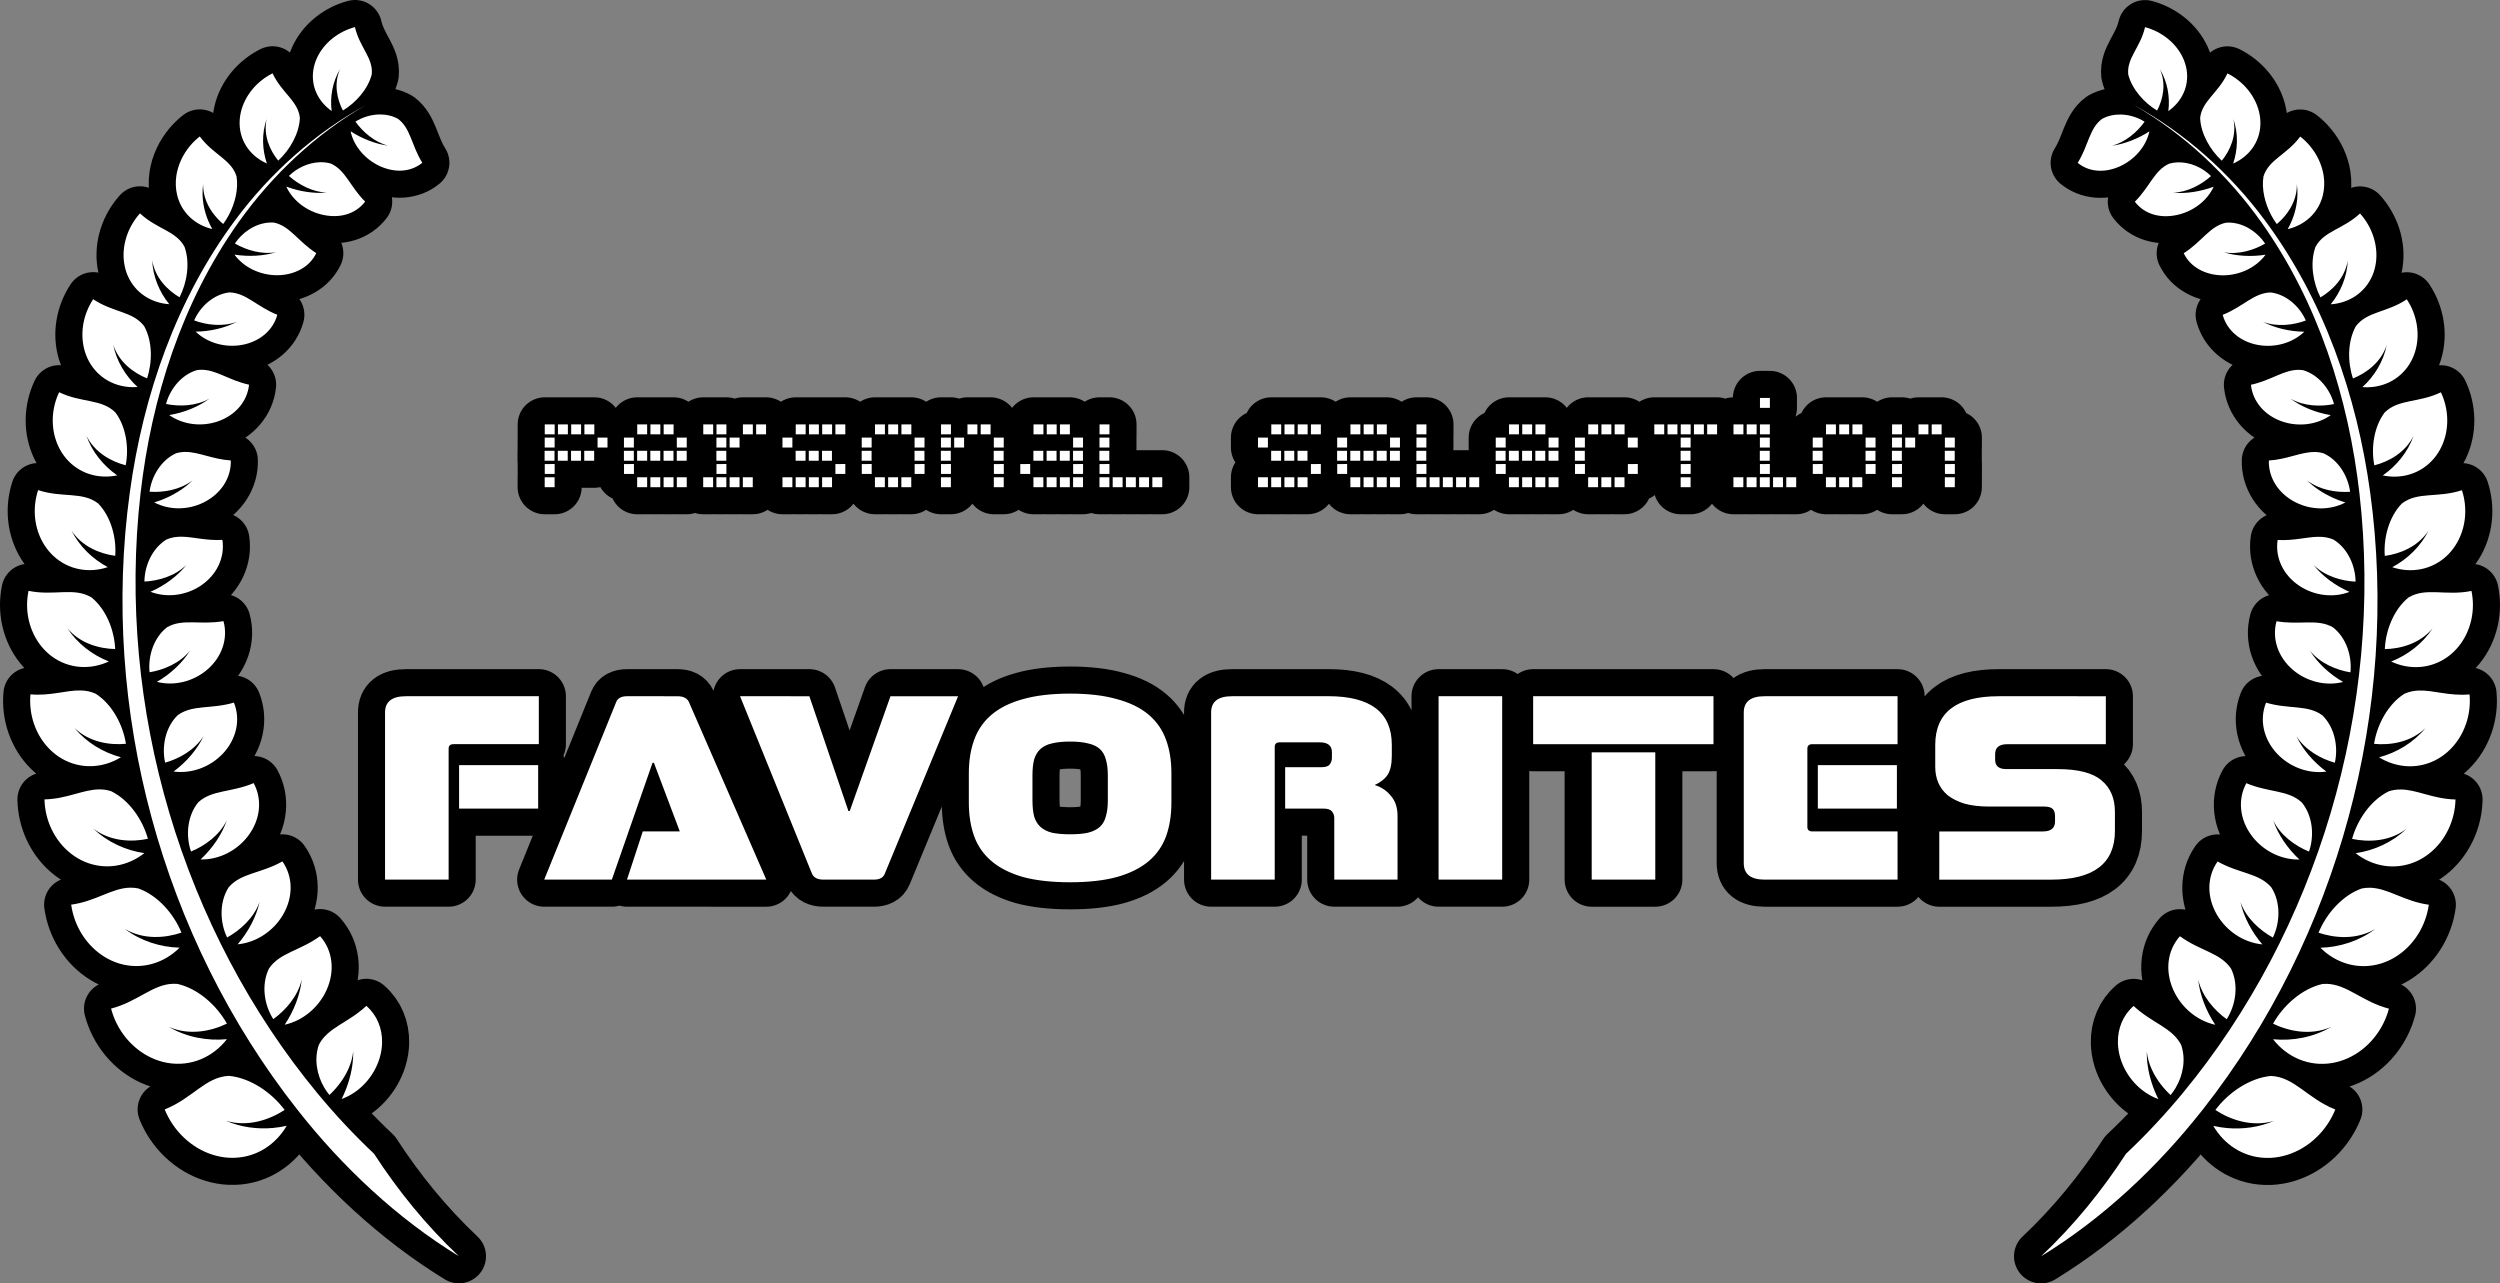 <?xml version="1.0" encoding="UTF-8" standalone="no"?>
<svg
   width="161.591mm"
   height="82.953mm"
   version="1.1"
   viewBox="0 0 161.591 82.953"
   id="svg123"
   sodipodi:docname="controller.svg"
   inkscape:version="1.1.2 (0a00cf5339, 2022-02-04)"
   xmlns:inkscape="http://www.inkscape.org/namespaces/inkscape"
   xmlns:sodipodi="http://sodipodi.sourceforge.net/DTD/sodipodi-0.dtd"
   xmlns:xlink="http://www.w3.org/1999/xlink"
   xmlns="http://www.w3.org/2000/svg"
   xmlns:svg="http://www.w3.org/2000/svg">
  <rect x="0" y="0" width="161.591" height="82.953" fill="#808080" stroke="none"/>
  <sodipodi:namedview
     id="namedview125"
     pagecolor="#ffffff"
     bordercolor="#666666"
     borderopacity="1.0"
     inkscape:pageshadow="2"
     inkscape:pageopacity="0.0"
     inkscape:pagecheckerboard="0"
     inkscape:document-units="mm"
     showgrid="false"
     inkscape:zoom="1.24434"
     inkscape:cx="259.17354"
     inkscape:cy="76.747513"
     inkscape:window-width="1920"
     inkscape:window-height="996"
     inkscape:window-x="0"
     inkscape:window-y="0"
     inkscape:window-maximized="1"
     inkscape:current-layer="svg123"
     height="90.449mm"
     fit-margin-top="0"
     fit-margin-left="0"
     fit-margin-right="0"
     fit-margin-bottom="0" />
  <defs
     id="defs19">
    <linearGradient
       id="linearGradient14680">
      <stop
         offset="0"
         id="stop2" />
      <stop
         stop-color="#594d17"
         offset=".218"
         id="stop4" />
      <stop
         stop-color="#6f601d"
         offset=".637"
         id="stop6" />
      <stop
         stop-color="#3c3410"
         offset=".844"
         id="stop8" />
      <stop
         stop-color="#29230b"
         offset="1"
         id="stop10" />
    </linearGradient>
    <linearGradient
       id="linearGradient14622"
       x1="50.304"
       x2="69.417"
       y1="129.88"
       y2="201.21"
       gradientUnits="userSpaceOnUse"
       xlink:href="#linearGradient14680"
       gradientTransform="matrix(0.966,-0.259,-0.259,-0.966,5.465,218.214)" />
    <linearGradient
       id="linearGradient14624"
       x1="50.609"
       x2="69.632"
       y1="130.35"
       y2="201.34"
       gradientUnits="userSpaceOnUse"
       xlink:href="#linearGradient14680"
       gradientTransform="rotate(-165,90.679,99.062)" />
    <linearGradient
       id="linearGradient14708"
       x1="-1290.6"
       x2="-1290.6"
       y1="186.2"
       y2="268.61"
       gradientUnits="userSpaceOnUse"
       xlink:href="#linearGradient14680" />
    <linearGradient
       id="linearGradient14716"
       x1="103.07"
       x2="103.07"
       y1="99.521"
       y2="62.476"
       gradientTransform="translate(-3.0312e-6,1.058)"
       gradientUnits="userSpaceOnUse"
       xlink:href="#linearGradient14680" />
    <linearGradient
       id="linearGradient14724"
       x1="101.82"
       x2="101.82"
       y1="61.626"
       y2="31.544"
       gradientTransform="translate(-0.658)"
       gradientUnits="userSpaceOnUse"
       xlink:href="#linearGradient14680" />
    <linearGradient
       id="linearGradient14775"
       x1="94.702"
       x2="94.702"
       y1="87.48"
       y2="80.857"
       gradientTransform="translate(-19.879,-35.777)"
       gradientUnits="userSpaceOnUse"
       xlink:href="#linearGradient14680" />
  </defs>
  <path
     id="path1024"
     style="fill:#ffffff;fill-opacity:1;stroke:#000000;stroke-width:3.5;stroke-linejoin:round;stroke-miterlimit:4;stroke-dasharray:none;stroke-opacity:1;paint-order:normal"
     d="m 22.943,1.75 c -0.26,0.069 -0.511,0.165 -0.748,0.283 -1.037,0.516 -1.763,1.437 -1.935,2.445 -0.187,1.113 0.326,2.102 1.178,2.699 -0.117,-0.904 0.048,-1.882 0.55,-2.72 -0.436,0.964 -0.196,1.969 0.176,2.686 0.828,-0.498 1.621,-1.375 1.864,-2.333 0.11,-1.063 -0.782,-1.74 -1.086,-3.059 z m 115.705,0.006 c -0.304,1.32 -1.196,1.996 -1.086,3.059 0.244,0.958 1.037,1.835 1.865,2.333 0.373,-0.716 0.613,-1.722 0.176,-2.686 0.502,0.838 0.667,1.816 0.55,2.72 0.852,-0.597 1.365,-1.586 1.178,-2.699 -0.172,-1.008 -0.899,-1.929 -1.935,-2.445 -0.237,-0.118 -0.488,-0.213 -0.748,-0.283 z M 17.618,4.74 c -0.248,0.123 -0.48,0.271 -0.693,0.439 -0.935,0.734 -1.474,1.818 -1.436,2.879 0.045,1.171 0.771,2.074 1.761,2.508 -0.307,-0.897 -0.344,-1.927 -0.013,-2.882 -0.237,1.07 0.216,2.045 0.745,2.699 0.74,-0.678 1.36,-1.737 1.401,-2.763 -0.118,-1.104 -1.169,-1.605 -1.765,-2.88 z m 126.355,0.006 c -0.596,1.275 -1.647,1.777 -1.764,2.88 0.041,1.025 0.661,2.084 1.401,2.762 0.529,-0.654 0.982,-1.629 0.745,-2.699 0.33,0.955 0.293,1.985 -0.013,2.882 0.99,-0.434 1.716,-1.338 1.761,-2.508 0.038,-1.06 -0.5,-2.144 -1.436,-2.879 v -5.16e-4 c -0.214,-0.168 -0.446,-0.315 -0.694,-0.438 z M 23.639,6.797 C 20.339,8.609 17.461,11.195 15.215,14.212 11.404,19.331 9.254,25.531 8.393,31.811 6.462,45.835 10.472,60.598 19.2,71.699 c 2.922,3.719 6.437,7.032 10.463,9.5 -2.134,-2.011 -3.948,-4.256 -5.486,-6.625 -1.295,-1.22 -2.516,-2.53 -3.657,-3.906 C 11.823,60.142 7.501,45.783 9.082,31.908 9.792,25.701 11.757,19.529 15.42,14.368 c 2.158,-3.04 4.959,-5.684 8.219,-7.571 z m 114.312,0.005 v 5.16e-4 c 3.26,1.887 6.061,4.531 8.219,7.571 3.663,5.162 5.629,11.333 6.339,17.54 1.582,13.875 -2.74,28.234 -11.438,38.759 -1.141,1.376 -2.363,2.687 -3.657,3.906 -1.538,2.369 -3.352,4.613 -5.486,6.625 4.026,-2.468 7.541,-5.781 10.463,-9.5 8.729,-11.101 12.737,-25.863 10.807,-39.888 -0.861,-6.28 -3.011,-12.48 -6.821,-17.598 -2.246,-3.017 -5.124,-5.604 -8.425,-7.416 z M 24.523,7.398 c -0.544,0.009 -1.094,0.176 -1.551,0.464 0.474,0.662 1.231,1.323 2.113,1.553 -0.798,-0.106 -1.68,-0.448 -2.426,-0.93 0.223,1.011 0.981,1.829 1.882,2.248 1.009,0.466 2.036,0.379 2.756,-0.213 C 26.587,9.387 26.555,8.306 25.731,7.685 25.364,7.481 24.946,7.391 24.523,7.398 Z m 112.546,0.005 c -0.423,-0.007 -0.842,0.083 -1.209,0.287 -0.823,0.621 -0.856,1.702 -1.566,2.835 0.72,0.593 1.747,0.68 2.756,0.213 0.9,-0.418 1.658,-1.238 1.881,-2.248 -0.746,0.482 -1.627,0.824 -2.425,0.93 0.882,-0.23 1.639,-0.891 2.113,-1.553 -0.457,-0.288 -1.007,-0.456 -1.551,-0.465 z M 12.913,8.82 c -0.225,0.175 -0.429,0.372 -0.61,0.585 -0.485,0.572 -0.798,1.254 -0.904,1.946 -0.063,0.426 -0.047,0.851 0.05,1.256 0.284,1.168 1.189,1.946 2.274,2.197 -0.37,-0.645 -0.6,-1.399 -0.63,-2.182 -0.008,-0.243 0.004,-0.488 0.037,-0.732 -0.006,0.297 0.035,0.578 0.11,0.842 0.214,0.737 0.695,1.332 1.186,1.746 0.133,-0.18 0.256,-0.376 0.365,-0.582 0.397,-0.751 0.63,-1.668 0.498,-2.499 C 14.945,10.298 13.778,9.998 12.913,8.82 Z m 135.765,0.006 c -0.865,1.178 -2.032,1.478 -2.376,2.577 -0.132,0.831 0.101,1.747 0.498,2.499 0.109,0.206 0.231,0.401 0.364,0.582 0.491,-0.414 0.973,-1.008 1.187,-1.746 0.075,-0.263 0.116,-0.545 0.11,-0.842 0.033,0.244 0.045,0.489 0.037,0.732 -0.03,0.783 -0.261,1.536 -0.63,2.181 1.085,-0.25 1.991,-1.028 2.275,-2.196 0.097,-0.405 0.113,-0.83 0.05,-1.256 -0.107,-0.692 -0.419,-1.374 -0.904,-1.946 -0.181,-0.213 -0.386,-0.41 -0.61,-0.585 z M 20.658,10.487 c -0.731,0.026 -1.464,0.369 -1.983,0.885 0.62,0.555 1.524,1.048 2.458,1.077 -0.823,0.076 -1.778,-0.07 -2.629,-0.388 0.446,0.958 1.375,1.61 2.377,1.828 1.118,0.241 2.121,-0.072 2.721,-0.859 -0.973,-0.96 -1.256,-2.03 -2.22,-2.458 -0.236,-0.068 -0.48,-0.094 -0.723,-0.086 z m 120.092,0.006 c -0.182,0.007 -0.364,0.035 -0.541,0.086 -0.964,0.428 -1.248,1.498 -2.221,2.458 0.6,0.787 1.604,1.099 2.721,0.859 1.002,-0.218 1.93,-0.871 2.377,-1.828 -0.85,0.318 -1.806,0.464 -2.629,0.388 0.934,-0.029 1.837,-0.521 2.457,-1.077 -0.562,-0.559 -1.375,-0.915 -2.165,-0.885 z M 9.048,13.791 c -0.192,0.213 -0.36,0.444 -0.502,0.686 -0.621,1.06 -0.733,2.309 -0.295,3.335 0.487,1.131 1.541,1.776 2.691,1.851 -0.638,-0.78 -1.061,-1.785 -1.104,-2.843 0.18,1.138 0.994,1.939 1.766,2.396 0.485,-0.948 0.692,-2.227 0.326,-3.257 -0.552,-1.044 -1.785,-1.141 -2.882,-2.168 z m 143.495,0.006 c -1.097,1.027 -2.33,1.124 -2.883,2.168 -0.366,1.03 -0.159,2.31 0.326,3.257 0.772,-0.457 1.587,-1.258 1.767,-2.396 -0.043,1.058 -0.467,2.063 -1.104,2.843 1.15,-0.075 2.204,-0.72 2.69,-1.851 0.438,-1.026 0.326,-2.275 -0.295,-3.335 -0.142,-0.243 -0.31,-0.473 -0.502,-0.686 z M 17.49,14.381 c -0.501,0.012 -0.993,0.187 -1.422,0.473 -0.355,0.237 -0.66,0.545 -0.886,0.885 0.729,0.425 1.727,0.73 2.669,0.561 -0.811,0.251 -1.789,0.302 -2.699,0.157 0.637,0.861 1.693,1.325 2.733,1.333 0.589,0.003 1.132,-0.14 1.575,-0.392 0.428,-0.24 0.767,-0.588 0.983,-1.036 -1.177,-0.749 -1.687,-1.753 -2.739,-1.976 -0.072,-0.005 -0.143,-0.007 -0.215,-0.005 z m 126.612,0.006 c -0.071,-0.002 -0.143,-4.08e-4 -0.215,0.005 -1.052,0.222 -1.562,1.227 -2.739,1.976 0.216,0.448 0.555,0.796 0.983,1.036 0.443,0.252 0.986,0.395 1.575,0.392 1.04,-0.007 2.096,-0.472 2.733,-1.333 -0.909,0.145 -1.887,0.094 -2.698,-0.157 0.942,0.17 1.939,-0.136 2.669,-0.561 -0.226,-0.341 -0.531,-0.648 -0.886,-0.885 -0.428,-0.286 -0.92,-0.46 -1.421,-0.472 z M 14.823,18.899 c -1.005,0.12 -1.874,0.898 -2.274,1.812 0.806,0.299 1.86,0.43 2.769,0.086 -0.765,0.403 -1.734,0.627 -2.673,0.639 0.789,0.754 1.929,1.043 2.974,0.861 1.168,-0.206 2.034,-0.95 2.305,-1.952 -1.316,-0.517 -2.012,-1.424 -3.101,-1.445 z m 131.945,0.005 c -1.089,0.021 -1.785,0.929 -3.101,1.446 0.271,1.001 1.137,1.745 2.305,1.951 1.045,0.182 2.184,-0.106 2.973,-0.86 -0.939,-0.011 -1.908,-0.236 -2.673,-0.639 0.909,0.345 1.964,0.213 2.769,-0.086 -0.4,-0.913 -1.269,-1.692 -2.274,-1.812 z M 6.023,19.34 c -0.161,0.244 -0.295,0.502 -0.401,0.768 -0.463,1.163 -0.38,2.444 0.229,3.42 0.675,1.076 1.851,1.581 3.042,1.486 -0.772,-0.702 -1.362,-1.662 -1.574,-2.73 0.364,1.128 1.322,1.822 2.184,2.172 C 9.855,23.413 9.864,22.076 9.322,21.086 8.588,20.111 7.311,20.207 6.023,19.34 Z m 149.545,0.006 c -1.288,0.867 -2.565,0.771 -3.299,1.746 -0.542,0.99 -0.533,2.327 -0.181,3.371 0.863,-0.35 1.821,-1.044 2.185,-2.172 -0.212,1.068 -0.802,2.028 -1.575,2.73 1.191,0.095 2.368,-0.41 3.042,-1.486 0.609,-0.976 0.692,-2.256 0.229,-3.419 v -5.19e-4 c -0.106,-0.266 -0.24,-0.524 -0.402,-0.768 z m -142.627,4.555 c -0.067,0.003 -0.135,0.009 -0.204,0.019 -0.991,0.287 -1.744,1.21 -2.006,2.191 0.859,0.177 1.945,0.148 2.81,-0.349 -0.71,0.534 -1.655,0.911 -2.602,1.066 0.911,0.641 2.105,0.763 3.135,0.412 1.151,-0.395 1.914,-1.301 2.025,-2.376 -1.323,-0.281 -2.152,-1.005 -3.158,-0.963 z m 135.71,0.006 c -1.006,-0.042 -1.836,0.682 -3.158,0.963 0.111,1.075 0.874,1.981 2.025,2.376 1.03,0.351 2.223,0.229 3.135,-0.413 -0.947,-0.154 -1.891,-0.532 -2.601,-1.065 0.865,0.497 1.951,0.527 2.81,0.349 -0.262,-0.981 -1.014,-1.904 -2.006,-2.191 -0.069,-0.01 -0.137,-0.016 -0.204,-0.019 z M 3.822,25.352 c -0.128,0.27 -0.226,0.549 -0.295,0.834 -0.298,1.241 -0.025,2.526 0.736,3.435 0.842,1 2.111,1.36 3.315,1.104 C 6.693,30.113 5.955,29.214 5.584,28.159 6.12,29.255 7.195,29.834 8.125,30.074 8.341,28.959 8.16,27.593 7.458,26.659 6.563,25.77 5.271,26.049 3.822,25.352 Z m 153.948,0.005 c -1.449,0.697 -2.742,0.419 -3.636,1.308 -0.702,0.934 -0.883,2.299 -0.667,3.414 0.93,-0.24 2.006,-0.818 2.541,-1.915 -0.371,1.056 -1.11,1.954 -1.995,2.566 1.203,0.256 2.473,-0.104 3.315,-1.104 0.761,-0.909 1.034,-2.194 0.736,-3.435 -0.068,-0.284 -0.166,-0.564 -0.294,-0.834 z m -44.012,0.365 v 0.641 h 0.641 v -0.641 z m -78.547,1.709 v 0.641 h 0.641 v -0.641 z m 0.854,0 v 0.641 h 0.641 v -0.641 z m 0.855,0 v 0.641 h 0.64 v -0.641 z m 0.854,0 v 0.641 h 0.641 v -0.641 z m 3.414,0 v 0.641 H 41.829 v -0.641 z m 0.854,0 v 0.641 h 0.641 v -0.641 z m 0.855,0 v 0.641 h 0.641 v -0.641 z m 2.56,0 v 0.641 h 0.641 v -0.641 z m 0.855,0 v 0.641 h 0.641 v -0.641 z m 1.708,0 v 0.641 h 0.641 v -0.641 z m 0.855,0 v 0.641 h 0.641 v -0.641 z m 2.56,0 v 0.641 h 0.641 v -0.641 z m 0.854,0 v 0.641 h 0.641 v -0.641 z m 0.855,0 v 0.641 h 0.641 v -0.641 z m 0.854,0 v 0.641 h 0.641 v -0.641 z m 2.56,0 v 0.641 h 0.641 v -0.641 z m 0.854,0 v 0.641 h 0.641 v -0.641 z m 0.854,0 v 0.641 h 0.641 v -0.641 z m 2.56,0 v 0.641 h 0.641 v -0.641 z m 1.709,0 v 0.641 h 0.641 v -0.641 z m 0.854,0 v 0.641 h 0.641 v -0.641 z m 3.415,0 v 0.641 h 0.641 v -0.641 z m 0.855,0 v 0.641 h 0.641 v -0.641 z m 0.854,0 v 0.641 h 0.641 v -0.641 z m 2.559,0 v 0.641 h 0.641 v -0.641 z m 11.101,0 v 0.641 h 0.641 v -0.641 z m 0.854,0 v 0.641 h 0.641 v -0.641 z m 0.854,0 v 0.641 h 0.641 v -0.641 z m 0.855,0 v 0.641 h 0.641 v -0.641 z m 2.554,0 v 0.641 h 0.641 v -0.641 z m 0.854,0 v 0.641 h 0.641 v -0.641 z m 0.855,0 v 0.641 h 0.64 v -0.641 z m 2.561,0 v 0.641 h 0.641 v -0.641 z m 5.98,0 v 0.641 h 0.641 v -0.641 z m 0.854,0 v 0.641 h 0.641 v -0.641 z m 0.854,0 v 0.641 h 0.641 v -0.641 z m 3.412,0 v 0.641 h 0.641 v -0.641 z m 0.854,0 v 0.641 h 0.641 v -0.641 z m 0.854,0 v 0.641 h 0.641 v -0.641 z m 2.563,0 v 0.641 h 0.641 v -0.641 z m 0.855,0 v 0.641 h 0.64 v -0.641 z m 0.854,0 v 0.641 h 0.641 v -0.641 z m 0.854,0 v 0.641 h 0.641 v -0.641 z m 0.854,0 v 0.641 h 0.641 v -0.641 z m 1.702,0 v 0.641 h 0.641 v -0.641 z m 0.854,0 v 0.641 h 0.641 v -0.641 z m 0.854,0 v 0.641 h 0.641 v -0.641 z m 4.272,0 v 0.641 h 0.64 v -0.641 z m 0.854,0 v 0.641 h 0.641 v -0.641 z m 0.854,0 v 0.641 h 0.641 v -0.641 z m 2.562,0 v 0.641 h 0.64 v -0.641 z m 1.708,0 v 0.641 h 0.641 v -0.641 z m 0.854,0 v 0.641 h 0.641 v -0.641 z m -89.651,0.854 v 0.641 h 0.641 v -0.641 z m 3.417,0 v 0.641 h 0.641 v -0.641 z m 1.705,0 v 0.641 h 0.641 v -0.641 z m 3.417,0 v 0.641 h 0.641 v -0.641 z m 2.56,0 v 0.641 h 0.641 v -0.641 z m 0.854,0 v 0.641 h 0.641 v -0.641 z m 3.415,0 v 0.641 h 0.641 v -0.641 z m 5.123,0 v 0.641 h 0.641 v -0.641 z m 3.417,0 v 0.641 h 0.641 v -0.641 z m 1.705,0 v 0.641 h 0.641 v -0.641 z m 0.854,0 v 0.641 h 0.641 v -0.641 z m 2.563,0 v 0.641 h 0.641 v -0.641 z m 5.124,0 v 0.641 h 0.641 v -0.641 z m 1.705,0 v 0.641 h 0.641 v -0.641 z m 10.246,0 v 0.641 h 0.641 v -0.641 z m 5.118,0 v 0.641 h 0.641 v -0.641 z m 3.417,0 v 0.641 h 0.641 v -0.641 z m 1.707,0 v 0.641 h 0.641 v -0.641 z m 5.126,0 v 0.641 h 0.641 v -0.641 z m 3.417,0 v 0.641 h 0.641 v -0.641 z m 1.703,0 v 0.641 h 0.641 v -0.641 z m 3.417,0 v 0.641 h 0.641 v -0.641 z m 3.417,0 v 0.641 h 0.641 v -0.641 z m 5.119,0 v 0.641 h 0.641 v -0.641 z m 3.417,0 v 0.641 h 0.641 v -0.641 z m 3.417,0 v 0.641 h 0.641 v -0.641 z m 1.707,0 v 0.641 h 0.64 v -0.641 z m 0.854,0 v 0.641 h 0.641 v -0.641 z m 2.563,0 v 0.641 h 0.641 v -0.641 z m -85.383,0.854 v 0.641 h 0.641 v -0.641 z m 0.854,0 v 0.641 H 41.829 v -0.641 z m 0.854,0 v 0.641 h 0.641 v -0.641 z m 0.855,0 v 0.641 h 0.641 v -0.641 z m 0.854,0 v 0.641 h 0.641 v -0.641 z m 2.56,0 v 0.641 h 0.641 v -0.641 z m 5.123,0 v 0.641 h 0.641 v -0.641 z m 4.268,0 v 0.641 h 0.641 v -0.641 z m 3.417,0 v 0.641 h 0.641 v -0.641 z m 7.683,0 v 0.641 h 0.641 v -0.641 z m 0.855,0 v 0.641 h 0.641 v -0.641 z m 0.854,0 v 0.641 h 0.641 v -0.641 z m 0.854,0 v 0.641 h 0.641 v -0.641 z m 12.805,0 v 0.641 h 0.641 v -0.641 z m 4.263,0 v 0.641 h 0.641 v -0.641 z m 0.854,0 v 0.641 h 0.641 v -0.641 z m 0.854,0 v 0.641 h 0.641 v -0.641 z m 0.855,0 v 0.641 h 0.641 v -0.641 z m 0.854,0 v 0.641 h 0.641 v -0.641 z m 6.833,0 v 0.641 h 0.641 v -0.641 z m 0.854,0 v 0.641 h 0.641 v -0.641 z m 0.854,0 v 0.641 h 0.641 v -0.641 z m 0.855,0 v 0.641 h 0.641 v -0.641 z m 0.854,0 v 0.641 h 0.641 v -0.641 z m 1.703,0 v 0.641 h 0.641 v -0.641 z m 6.834,0 v 0.641 h 0.641 v -0.641 z m 5.119,0 v 0.641 h 0.641 v -0.641 z m 3.417,0 v 0.641 h 0.641 v -0.641 z m 3.417,0 v 0.641 h 0.641 v -0.641 z m -85.381,5.16e-4 v 0.641 h 0.641 v -0.641 z m 0.854,0 v 0.641 h 0.641 v -0.641 z m 0.855,0 v 0.641 h 0.641 v -0.641 z m 0.854,0 v 0.641 h 0.641 v -0.641 z m 14.514,0 v 0.641 h 0.641 v -0.641 z m 0.855,0 v 0.641 h 0.641 v -0.641 z m 7.682,0 v 0.641 h 0.641 v -0.641 z m 3.417,0 v 0.641 h 0.641 v -0.641 z m 6.829,0 v 0.641 h 0.641 v -0.641 z m 11.955,0 v 0.641 h 0.641 v -0.641 z m 0.854,0 v 0.641 h 0.641 v -0.641 z m 7.679,0 v 0.641 h 0.641 v -0.641 z m 30.74,0 v 0.641 h 0.64 v -0.641 z m 3.417,0 v 0.641 h 0.641 v -0.641 z m -113.712,0.071 c -0.2,-5.11e-4 -0.4,0.024 -0.605,0.084 -0.96,0.433 -1.589,1.468 -1.721,2.488 0.888,0.062 1.978,-0.114 2.785,-0.738 -0.451,0.446 -1.021,0.826 -1.639,1.111 -0.272,0.126 -0.554,0.234 -0.841,0.32 0.99,0.518 2.191,0.493 3.176,0.008 0.011,-0.005 0.022,-0.011 0.033,-0.016 1.111,-0.557 1.771,-1.589 1.737,-2.706 -1.194,-0.078 -2.058,-0.548 -2.925,-0.55 z m 137.583,0.006 c -0.867,0.002 -1.731,0.472 -2.925,0.55 -0.034,1.116 0.625,2.149 1.736,2.706 0.011,0.005 0.022,0.011 0.033,0.016 0.985,0.485 2.186,0.51 3.177,-0.009 -0.286,-0.086 -0.569,-0.194 -0.841,-0.32 -0.617,-0.285 -1.189,-0.664 -1.639,-1.111 0.807,0.624 1.898,0.8 2.785,0.738 -0.132,-1.019 -0.761,-2.054 -1.721,-2.487 -0.204,-0.06 -0.405,-0.084 -0.605,-0.084 z M 35.211,29.994 V 30.634 h 0.641 v -0.641 z m 5.123,0 V 30.634 h 0.641 v -0.641 z m 5.977,0 V 30.634 h 0.641 v -0.641 z m 7.686,0 V 30.634 h 0.641 v -0.641 z m 1.705,0 V 30.634 h 0.641 v -0.641 z m 3.417,0 V 30.634 h 0.641 v -0.641 z m 1.705,0 V 30.634 h 0.641 v -0.641 z m 3.417,0 V 30.634 h 0.641 v -0.641 z m 1.706,0 V 30.634 h 0.641 v -0.641 z m 3.417,0 V 30.634 h 0.641 v -0.641 z m 1.705,0 V 30.634 h 0.641 v -0.641 z m 13.664,0 V 30.634 h 0.641 v -0.641 z m 1.7,0 V 30.634 h 0.641 v -0.641 z m 5.124,0 V 30.634 h 0.641 v -0.641 z m 5.126,0 V 30.634 h 0.641 v -0.641 z m 5.12,0 V 30.634 h 0.641 v -0.641 z m 3.417,0 V 30.634 h 0.641 v -0.641 z m 3.417,0 V 30.634 h 0.641 v -0.641 z m 5.119,0 V 30.634 h 0.641 v -0.641 z m 3.417,0 V 30.634 h 0.641 v -0.641 z m 3.417,0 V 30.634 h 0.641 v -0.641 z m 1.707,0 V 30.634 h 0.64 v -0.641 z m 3.417,0 V 30.634 h 0.641 v -0.641 z m -90.506,0.854 v 0.641 h 0.641 v -0.641 z m 5.977,0 v 0.641 H 41.829 v -0.641 z m 0.854,0 v 0.641 h 0.641 v -0.641 z m 0.855,0 v 0.641 h 0.641 v -0.641 z m 0.854,0 v 0.641 h 0.641 v -0.641 z m 1.705,0 v 0.641 h 0.641 v -0.641 z m 0.855,0 v 0.641 h 0.641 v -0.641 z m 0.854,0 v 0.641 h 0.641 v -0.641 z m 0.854,0 v 0.641 h 0.641 v -0.641 z m 2.561,0 v 0.641 h 0.641 v -0.641 z m 0.854,0 v 0.641 h 0.641 v -0.641 z m 0.854,0 v 0.641 h 0.641 v -0.641 z m 0.855,0 v 0.641 h 0.641 v -0.641 z m 3.414,0 v 0.641 h 0.641 v -0.641 z m 0.854,0 v 0.641 h 0.641 v -0.641 z m 0.854,0 v 0.641 h 0.641 v -0.641 z m 2.56,0 v 0.641 h 0.641 v -0.641 z m 3.417,0 v 0.641 h 0.641 v -0.641 z m 2.561,0 v 0.641 h 0.641 v -0.641 z m 0.855,0 v 0.641 h 0.641 v -0.641 z m 0.854,0 v 0.641 h 0.641 v -0.641 z m 0.854,0 v 0.641 h 0.641 v -0.641 z m 1.705,0 v 0.641 h 0.641 v -0.641 z m 0.855,0 v 0.641 h 0.641 v -0.641 z m 0.854,0 v 0.641 h 0.641 v -0.641 z m 0.854,0 v 0.641 h 0.641 v -0.641 z m 0.855,0 v 0.641 h 0.641 v -0.641 z m 6.829,0 v 0.641 h 0.641 v -0.641 z m 0.854,0 v 0.641 h 0.641 v -0.641 z m 0.854,0 v 0.641 h 0.641 v -0.641 z m 0.854,0 v 0.641 h 0.641 v -0.641 z m 3.409,0 v 0.641 h 0.641 v -0.641 z m 0.854,0 v 0.641 h 0.641 v -0.641 z m 0.855,0 v 0.641 h 0.641 v -0.641 z m 0.854,0 v 0.641 h 0.641 v -0.641 z m 1.707,0 v 0.641 h 0.641 v -0.641 z m 0.854,0 v 0.641 h 0.641 v -0.641 z m 0.855,0 v 0.641 h 0.641 v -0.641 z m 0.854,0 v 0.641 h 0.641 v -0.641 z m 0.854,0 v 0.641 h 0.641 v -0.641 z m 2.563,0 v 0.641 h 0.641 v -0.641 z m 0.854,0 v 0.641 h 0.641 v -0.641 z m 0.855,0 v 0.641 h 0.641 v -0.641 z m 0.854,0 v 0.641 h 0.641 v -0.641 z m 2.557,0 v 0.641 h 0.641 v -0.641 z m 0.854,0 v 0.641 h 0.641 v -0.641 z m 0.854,0 v 0.641 h 0.641 v -0.641 z m 4.272,0 v 0.641 h 0.641 v -0.641 z m 3.41,0 v 0.641 h 0.641 v -0.641 z m 0.854,0 v 0.641 h 0.641 v -0.641 z m 0.854,0 v 0.641 h 0.641 v -0.641 z m 0.855,0 v 0.641 h 0.64 v -0.641 z m 0.854,0 v 0.641 h 0.641 v -0.641 z m 2.563,0 v 0.641 h 0.641 v -0.641 z m 0.854,0 v 0.641 h 0.641 v -0.641 z m 0.854,0 v 0.641 h 0.641 v -0.641 z m 2.562,0 v 0.641 h 0.64 v -0.641 z m 3.417,0 v 0.641 h 0.641 V 30.848 Z M 2.463,31.679 c -0.094,0.287 -0.157,0.579 -0.19,0.873 -0.144,1.282 0.289,2.547 1.174,3.377 0.979,0.914 2.318,1.133 3.52,0.728 C 5.988,36.138 5.128,35.312 4.619,34.29 5.302,35.334 6.467,35.794 7.448,35.927 7.534,34.763 7.179,33.397 6.342,32.539 5.314,31.752 4.032,32.197 2.463,31.679 Z m 156.665,0.006 c -1.569,0.518 -2.851,0.073 -3.879,0.86 -0.837,0.858 -1.193,2.224 -1.106,3.388 0.981,-0.133 2.146,-0.593 2.829,-1.638 -0.509,1.023 -1.369,1.848 -2.347,2.366 1.202,0.405 2.541,0.186 3.52,-0.728 0.884,-0.83 1.318,-2.094 1.174,-3.376 v -5.19e-4 c -0.033,-0.294 -0.096,-0.586 -0.191,-0.873 z M 11.769,34.691 c -0.344,-0.007 -0.676,0.036 -1.006,0.179 -0.911,0.557 -1.418,1.676 -1.428,2.719 0.903,-0.042 1.983,-0.35 2.718,-1.081 -0.572,0.728 -1.418,1.348 -2.327,1.743 1.073,0.41 2.298,0.234 3.24,-0.388 1.05,-0.698 1.583,-1.831 1.408,-2.968 -1.024,0.063 -1.847,-0.189 -2.604,-0.204 z m 138.053,0.006 c -0.757,0.014 -1.58,0.266 -2.604,0.204 -0.175,1.137 0.358,2.27 1.408,2.968 0.941,0.622 2.166,0.798 3.239,0.388 -0.909,-0.394 -1.755,-1.015 -2.326,-1.743 0.735,0.732 1.814,1.039 2.717,1.081 -0.011,-1.043 -0.517,-2.161 -1.428,-2.718 -0.33,-0.144 -0.661,-0.186 -1.005,-0.179 z M 1.844,38.189 c -0.063,0.304 -0.094,0.611 -0.094,0.916 0.002,1.328 0.593,2.571 1.595,3.317 1.109,0.82 2.507,0.887 3.691,0.332 -1.062,-0.416 -2.039,-1.16 -2.68,-2.146 0.821,0.989 2.068,1.322 3.088,1.344 -0.048,-1.202 -0.572,-2.557 -1.529,-3.337 -1.144,-0.684 -2.404,-0.079 -4.071,-0.425 z m 157.903,0.006 c -1.667,0.346 -2.927,-0.26 -4.071,0.425 -0.957,0.779 -1.481,2.135 -1.529,3.337 1.02,-0.021 2.267,-0.355 3.088,-1.344 -0.641,0.987 -1.618,1.731 -2.68,2.147 1.184,0.556 2.582,0.489 3.691,-0.332 1.003,-0.746 1.593,-1.989 1.595,-3.317 4e-4,-0.304 -0.031,-0.611 -0.094,-0.915 z M 14.444,40.147 c -1.494,0.267 -2.637,-0.189 -3.65,0.398 -0.855,0.668 -1.236,1.855 -1.126,2.907 0.908,-0.148 1.963,-0.583 2.62,-1.407 -0.493,0.801 -1.275,1.526 -2.148,2.029 1.133,0.288 2.35,-0.03 3.229,-0.768 0.98,-0.826 1.386,-2.032 1.075,-3.159 z m 132.703,0.006 c -0.311,1.127 0.095,2.333 1.075,3.159 0.879,0.737 2.097,1.056 3.229,0.768 -0.873,-0.503 -1.656,-1.228 -2.149,-2.029 0.657,0.824 1.712,1.259 2.621,1.407 0.111,-1.052 -0.271,-2.239 -1.126,-2.908 -1.013,-0.587 -2.155,-0.131 -3.65,-0.397 z M 5.244,44.629 C 4.292,44.598 3.278,44.998 1.969,44.879 c -0.03,0.318 -0.025,0.637 0.011,0.948 0.157,1.359 0.906,2.563 2.02,3.209 1.231,0.71 2.67,0.615 3.816,-0.091 -1.136,-0.301 -2.223,-0.949 -2.994,-1.884 0.956,0.916 2.271,1.113 3.318,1.015 C 7.95,46.852 7.256,45.526 6.185,44.84 5.873,44.698 5.562,44.639 5.244,44.629 Z m 151.102,0.005 c -0.318,0.01 -0.628,0.069 -0.941,0.211 -1.071,0.686 -1.765,2.012 -1.954,3.236 1.047,0.098 2.363,-0.099 3.318,-1.015 -0.771,0.935 -1.858,1.583 -2.994,1.884 1.146,0.707 2.585,0.802 3.816,0.091 1.114,-0.646 1.863,-1.851 2.02,-3.209 h 5.2e-4 c 0.036,-0.312 0.04,-0.63 0.01,-0.948 -1.31,0.12 -2.323,-0.281 -3.275,-0.25 z m -87.177,0.199 c -1.189,0 -2.204,0.118 -3.045,0.356 -0.826,0.226 -1.501,0.559 -2.023,0.999 -0.522,0.44 -0.899,0.982 -1.131,1.626 -0.232,0.632 -0.348,1.355 -0.348,2.167 v 1.897 c 0,0.813 0.116,1.541 0.348,2.184 0.232,0.632 0.609,1.168 1.131,1.609 0.522,0.44 1.196,0.779 2.023,1.016 0.841,0.226 1.856,0.339 3.045,0.339 1.189,0 2.197,-0.113 3.024,-0.339 0.841,-0.237 1.522,-0.576 2.044,-1.016 0.522,-0.44 0.899,-0.977 1.131,-1.609 0.232,-0.643 0.348,-1.372 0.348,-2.184 v -1.897 c 0,-0.813 -0.116,-1.535 -0.348,-2.167 -0.232,-0.643 -0.609,-1.185 -1.131,-1.626 -0.522,-0.44 -1.203,-0.773 -2.044,-0.999 -0.826,-0.237 -1.835,-0.356 -3.024,-0.356 z m -42.933,0.169 c -0.899,0 -1.348,0.35 -1.348,1.05 v 10.803 h 4.11 v -8.467 c 0,-0.192 0.109,-0.288 0.327,-0.288 h 5.503 v -3.099 z m 14.29,0 c -0.362,0 -0.595,0.124 -0.696,0.373 l -4.654,11.481 h 4.372 l 2.631,-7.553 h 0.087 l 1.674,4.437 h -2.392 l -1.022,3.116 H 49.531 L 44.529,45.375 c -0.116,-0.248 -0.363,-0.373 -0.739,-0.373 z m 7.308,0 4.654,11.481 c 0.116,0.248 0.363,0.373 0.739,0.373 h 3.262 c 0.362,0 0.594,-0.124 0.696,-0.373 L 61.928,45.002 h -4.371 l -2.632,7.417 h -0.087 l -2.523,-7.417 z m 31.797,0 c -0.899,0 -1.348,0.35 -1.348,1.05 v 10.803 h 4.111 v -8.585 c 0,-0.192 0.109,-0.288 0.326,-0.288 h 2.588 c 0.522,0 0.783,0.214 0.783,0.643 v 0.356 c 0,0.169 -0.05,0.316 -0.152,0.44 -0.087,0.113 -0.275,0.169 -0.565,0.169 h -2.306 v 2.675 h 2.479 c 0.275,0 0.457,0.062 0.544,0.186 0.101,0.113 0.152,0.254 0.152,0.424 v 3.979 h 4.089 v -4.115 c 0,-0.542 -0.145,-0.976 -0.435,-1.304 -0.275,-0.339 -0.623,-0.57 -1.044,-0.694 0.377,-0.169 0.652,-0.384 0.826,-0.643 0.188,-0.271 0.283,-0.689 0.283,-1.253 v -0.695 c 0,-2.1 -1.37,-3.15 -4.111,-3.15 z m 13.354,0 v 11.854 h 4.111 v -11.854 z m 6.112,0 v 3.099 h 11.657 v -3.099 z m 14.963,0 c -0.899,0 -1.349,0.35 -1.349,1.05 v 9.737 c 0,0.711 0.45,1.067 1.349,1.067 h 8.591 v -3.116 h -5.503 c -0.217,0 -0.326,-0.096 -0.326,-0.288 v -5.063 c 0,-0.192 0.109,-0.288 0.326,-0.288 h 5.503 v -3.099 z m 15.138,0 c -2.74,0 -4.111,1.05 -4.111,3.15 v 1.423 c 0,0.361 0.065,0.7 0.196,1.016 0.131,0.305 0.333,0.576 0.609,0.813 0.29,0.226 0.653,0.406 1.088,0.542 0.449,0.124 0.986,0.187 1.609,0.187 h 3.523 c 0.275,0 0.464,0.051 0.566,0.152 0.101,0.102 0.152,0.254 0.152,0.457 v 0.356 c 0,0.429 -0.261,0.643 -0.783,0.643 h -6.699 v 3.116 h 7.242 c 2.74,0 4.111,-1.05 4.111,-3.15 v -1.219 c 0,-0.892 -0.29,-1.575 -0.87,-2.049 -0.565,-0.485 -1.515,-0.728 -2.849,-0.728 h -3.306 c -0.478,0 -0.717,-0.203 -0.717,-0.61 v -0.356 c 0,-0.429 0.261,-0.643 0.783,-0.643 h 6.372 V 45.002 Z M 15.121,45.413 c -1.48,0.441 -2.686,0.113 -3.643,0.822 -0.787,0.773 -1.037,2.013 -0.805,3.061 0.901,-0.254 1.917,-0.814 2.487,-1.72 -0.406,0.864 -1.115,1.685 -1.939,2.292 1.177,0.16 2.371,-0.302 3.175,-1.146 0.896,-0.946 1.168,-2.208 0.725,-3.309 z m 131.349,0.005 c -0.444,1.101 -0.171,2.364 0.725,3.31 0.804,0.844 1.998,1.306 3.175,1.146 -0.824,-0.608 -1.534,-1.428 -1.94,-2.293 0.57,0.906 1.587,1.467 2.487,1.72 0.232,-1.048 -0.017,-2.289 -0.805,-3.062 -0.957,-0.708 -2.163,-0.38 -3.643,-0.822 z m -77.3,2.514 c 0.464,2e-6 0.848,0.04 1.153,0.119 0.319,0.068 0.573,0.186 0.761,0.356 0.188,0.169 0.319,0.395 0.392,0.677 0.087,0.282 0.13,0.626 0.13,1.032 v 1.626 c 0,0.406 -0.043,0.751 -0.13,1.033 -0.072,0.282 -0.203,0.508 -0.392,0.677 -0.188,0.169 -0.442,0.294 -0.761,0.373 -0.304,0.068 -0.689,0.101 -1.153,0.101 -0.464,0 -0.855,-0.034 -1.174,-0.101 -0.304,-0.079 -0.551,-0.203 -0.739,-0.373 -0.188,-0.169 -0.326,-0.395 -0.413,-0.677 -0.072,-0.282 -0.109,-0.627 -0.109,-1.033 v -1.626 c 0,-0.406 0.036,-0.75 0.109,-1.032 0.087,-0.282 0.225,-0.508 0.413,-0.677 0.188,-0.169 0.435,-0.288 0.739,-0.356 0.319,-0.079 0.71,-0.119 1.174,-0.119 z m 33.712,0.695 v 8.229 h 4.11 v -8.229 z m -73.208,0.829 v 2.811 h 5.111 v -2.811 z m 87.824,0 v 2.811 h 5.111 V 49.456 Z M 16.395,50.617 c -1.444,0.615 -2.7,0.423 -3.585,1.246 -0.707,0.869 -0.818,2.147 -0.464,3.176 0.88,-0.36 1.842,-1.042 2.315,-2.019 -0.312,0.917 -0.934,1.825 -1.697,2.532 1.206,0.025 2.355,-0.576 3.074,-1.522 0.797,-1.055 0.93,-2.356 0.358,-3.413 z m 128.801,0.005 c -0.573,1.057 -0.439,2.358 0.358,3.413 0.718,0.946 1.868,1.546 3.074,1.522 -0.762,-0.707 -1.385,-1.615 -1.697,-2.532 0.472,0.977 1.435,1.659 2.315,2.018 0.354,-1.028 0.244,-2.306 -0.464,-3.175 -0.886,-0.823 -2.141,-0.632 -3.585,-1.247 z M 6.44,51.023 c -1.059,-0.003 -2.098,0.615 -3.564,0.647 0.007,0.329 0.049,0.654 0.122,0.969 0.32,1.373 1.23,2.518 2.445,3.048 1.343,0.582 2.801,0.314 3.889,-0.544 -1.196,-0.174 -2.384,-0.707 -3.282,-1.574 1.085,0.825 2.453,0.871 3.511,0.648 C 9.222,52.989 8.357,51.715 7.182,51.139 6.93,51.057 6.685,51.024 6.44,51.023 Z m 148.711,0.006 c -0.244,5.98e-4 -0.49,0.034 -0.743,0.115 -1.175,0.576 -2.039,1.851 -2.377,3.079 1.058,0.223 2.425,0.178 3.51,-0.648 -0.899,0.866 -2.086,1.399 -3.282,1.573 1.088,0.858 2.545,1.126 3.888,0.544 1.215,-0.53 2.125,-1.675 2.445,-3.048 0.073,-0.315 0.115,-0.64 0.122,-0.969 -1.466,-0.032 -2.505,-0.649 -3.564,-0.646 z M 18.255,55.678 c -1.387,0.786 -2.674,0.74 -3.473,1.671 -0.614,0.956 -0.579,2.255 -0.103,3.247 0.845,-0.466 1.736,-1.265 2.101,-2.302 -0.21,0.957 -0.733,1.943 -1.419,2.744 1.218,-0.118 2.306,-0.859 2.921,-1.893 0.682,-1.153 0.669,-2.472 -0.027,-3.466 z m 125.081,0.005 c -0.696,0.994 -0.709,2.314 -0.027,3.467 0.615,1.034 1.703,1.774 2.921,1.893 -0.686,-0.801 -1.208,-1.787 -1.418,-2.744 0.365,1.037 1.255,1.836 2.1,2.302 0.476,-0.992 0.511,-2.291 -0.103,-3.247 -0.799,-0.931 -2.086,-0.885 -3.473,-1.671 z M 8.414,57.376 c -1.185,0.02 -2.205,0.877 -3.813,1.098 0.047,0.336 0.128,0.663 0.241,0.977 0.492,1.367 1.56,2.43 2.865,2.827 1.442,0.434 2.896,-0.018 3.901,-1.024 -1.241,-0.032 -2.518,-0.434 -3.54,-1.213 1.207,0.714 2.608,0.596 3.66,0.241 C 11.236,59.07 10.202,57.872 8.934,57.423 8.756,57.387 8.583,57.373 8.414,57.376 Z m 144.762,0.005 c -0.169,-0.003 -0.342,0.011 -0.52,0.047 -1.267,0.45 -2.301,1.647 -2.794,2.859 1.052,0.355 2.453,0.474 3.66,-0.241 -1.022,0.779 -2.299,1.18 -3.54,1.213 1.005,1.007 2.459,1.458 3.901,1.024 1.305,-0.396 2.373,-1.46 2.865,-2.827 0.113,-0.313 0.195,-0.641 0.241,-0.977 -1.608,-0.221 -2.629,-1.078 -3.814,-1.099 z M 20.688,60.508 c -1.305,0.954 -2.607,1.063 -3.303,2.094 -0.507,1.033 -0.319,2.333 0.279,3.271 0.795,-0.571 1.596,-1.482 1.841,-2.565 -0.099,0.984 -0.508,2.038 -1.102,2.926 1.211,-0.269 2.216,-1.147 2.714,-2.259 0.55,-1.238 0.385,-2.556 -0.428,-3.467 z m 120.214,0.006 c -0.814,0.911 -0.979,2.228 -0.429,3.466 0.497,1.112 1.503,1.99 2.714,2.259 -0.594,-0.888 -1.003,-1.942 -1.103,-2.926 0.245,1.083 1.047,1.995 1.842,2.566 0.597,-0.938 0.786,-2.239 0.279,-3.272 -0.696,-1.031 -1.997,-1.139 -3.303,-2.093 z m -129.709,3.073 c -1.337,0.041 -2.287,1.154 -4.014,1.605 0.089,0.338 0.213,0.663 0.367,0.97 0.673,1.339 1.897,2.295 3.278,2.539 1.525,0.265 2.948,-0.38 3.843,-1.532 -1.268,0.123 -2.619,-0.127 -3.758,-0.797 1.32,0.581 2.732,0.285 3.758,-0.208 -0.654,-1.172 -1.856,-2.265 -3.202,-2.569 -0.093,-0.007 -0.184,-0.009 -0.273,-0.007 z m 139.204,0.006 c -0.089,-0.003 -0.18,-0.001 -0.273,0.006 -1.346,0.304 -2.548,1.398 -3.202,2.569 1.026,0.493 2.439,0.789 3.758,0.208 -1.139,0.67 -2.49,0.921 -3.758,0.797 0.896,1.152 2.317,1.797 3.843,1.532 1.381,-0.243 2.605,-1.2 3.278,-2.539 v -5.17e-4 c 0.154,-0.307 0.279,-0.631 0.368,-0.969 -1.727,-0.45 -2.677,-1.563 -4.014,-1.605 z M 23.68,65.016 c -1.198,1.119 -2.494,1.393 -3.069,2.514 -0.321,0.916 -0.134,1.959 0.358,2.787 0.097,0.163 0.206,0.316 0.324,0.458 0.468,-0.435 0.922,-1.012 1.217,-1.662 0.163,-0.362 0.278,-0.747 0.319,-1.146 0.006,0.309 -0.017,0.627 -0.065,0.947 -0.107,0.713 -0.345,1.451 -0.682,2.123 1.185,-0.432 2.085,-1.451 2.448,-2.621 0.105,-0.343 0.16,-0.683 0.167,-1.012 0.02,-0.934 -0.33,-1.789 -1.016,-2.387 z m 114.23,0.005 c -0.687,0.598 -1.037,1.453 -1.016,2.387 0.007,0.329 0.061,0.67 0.166,1.013 0.363,1.17 1.263,2.188 2.448,2.621 -0.337,-0.672 -0.575,-1.41 -0.682,-2.123 -0.048,-0.32 -0.07,-0.638 -0.064,-0.947 0.041,0.399 0.155,0.784 0.319,1.146 0.295,0.65 0.749,1.227 1.217,1.662 0.118,-0.141 0.227,-0.295 0.324,-0.457 0.492,-0.828 0.678,-1.871 0.358,-2.787 -0.576,-1.121 -1.871,-1.395 -3.069,-2.514 z M 14.803,69.538 c -1.528,0.07 -2.344,1.45 -4.158,2.171 0.135,0.335 0.304,0.651 0.502,0.946 0.862,1.285 2.237,2.109 3.677,2.179 0.123,0.006 0.245,0.006 0.365,5.17e-4 1.435,-0.055 2.644,-0.872 3.342,-2.068 -0.286,0.066 -0.579,0.113 -0.875,0.14 -1.025,0.095 -2.091,-0.047 -3.057,-0.463 1.421,0.424 2.819,-0.064 3.798,-0.701 -0.82,-1.105 -2.185,-2.064 -3.594,-2.203 z m 131.984,0.006 c -1.408,0.14 -2.774,1.098 -3.594,2.203 0.979,0.638 2.377,1.125 3.798,0.701 -0.966,0.416 -2.031,0.559 -3.057,0.464 -0.297,-0.027 -0.59,-0.074 -0.875,-0.14 0.698,1.195 1.907,2.012 3.342,2.068 0.12,0.005 0.242,0.006 0.365,0 1.44,-0.07 2.816,-0.893 3.677,-2.179 h 5.2e-4 c 0.197,-0.295 0.367,-0.612 0.502,-0.946 -1.814,-0.721 -2.63,-2.101 -4.158,-2.17 z" />
  <g
     transform="translate(-18.235,-45.154)"
     display="none"
     fill-rule="evenodd"
     id="g25">
    <rect
       x="8.805"
       y="31.53"
       width="180.44"
       height="89.271"
       ry="0"
       style="paint-order:normal"
       id="rect21" />
    <rect
       x="9.681"
       y="27.329"
       width="178.69"
       height="100.3"
       ry="0"
       fill="#dcdcdc"
       style="paint-order:normal"
       id="rect23" />
  </g>
  <path
     id="path997"
     style="fill:#ffffff;fill-opacity:1;stroke:none;stroke-width:3.5;stroke-linejoin:round;stroke-miterlimit:4;stroke-dasharray:none;stroke-opacity:1;paint-order:normal"
     d="m 22.943,1.75 c -0.26,0.069 -0.511,0.165 -0.748,0.283 -1.037,0.516 -1.763,1.437 -1.935,2.445 -0.187,1.113 0.326,2.102 1.178,2.699 -0.117,-0.904 0.048,-1.882 0.55,-2.72 -0.436,0.964 -0.196,1.969 0.176,2.686 0.828,-0.498 1.621,-1.375 1.864,-2.333 0.11,-1.063 -0.782,-1.74 -1.086,-3.059 z m 115.705,0.006 c -0.304,1.32 -1.196,1.996 -1.086,3.059 0.244,0.958 1.037,1.835 1.865,2.333 0.373,-0.716 0.613,-1.722 0.176,-2.686 0.502,0.838 0.667,1.816 0.55,2.72 0.852,-0.597 1.365,-1.586 1.178,-2.699 -0.172,-1.008 -0.899,-1.929 -1.935,-2.445 -0.237,-0.118 -0.488,-0.213 -0.748,-0.283 z M 17.618,4.74 c -0.248,0.123 -0.48,0.271 -0.693,0.439 -0.935,0.734 -1.474,1.818 -1.436,2.879 0.045,1.171 0.771,2.074 1.761,2.508 -0.307,-0.897 -0.344,-1.927 -0.013,-2.882 -0.237,1.07 0.216,2.045 0.745,2.699 0.74,-0.678 1.36,-1.737 1.401,-2.763 -0.118,-1.104 -1.169,-1.605 -1.765,-2.88 z m 126.355,0.006 c -0.596,1.275 -1.647,1.777 -1.764,2.88 0.041,1.025 0.661,2.084 1.401,2.762 0.529,-0.654 0.982,-1.629 0.745,-2.699 0.33,0.955 0.293,1.985 -0.013,2.882 0.99,-0.434 1.716,-1.338 1.761,-2.508 0.038,-1.06 -0.5,-2.144 -1.436,-2.879 v -5.16e-4 c -0.214,-0.168 -0.446,-0.315 -0.694,-0.438 z M 23.639,6.797 C 20.339,8.609 17.461,11.195 15.215,14.212 11.404,19.331 9.254,25.531 8.393,31.811 6.462,45.835 10.472,60.598 19.2,71.699 c 2.922,3.719 6.437,7.032 10.463,9.5 -2.134,-2.011 -3.948,-4.256 -5.486,-6.625 -1.295,-1.22 -2.516,-2.53 -3.657,-3.906 C 11.823,60.142 7.501,45.783 9.082,31.908 9.792,25.701 11.757,19.529 15.42,14.368 c 2.158,-3.04 4.959,-5.684 8.219,-7.571 z m 114.312,0.005 v 5.16e-4 c 3.26,1.887 6.061,4.531 8.219,7.571 3.663,5.162 5.629,11.333 6.339,17.54 1.582,13.875 -2.74,28.234 -11.438,38.759 -1.141,1.376 -2.363,2.687 -3.657,3.906 -1.538,2.369 -3.352,4.613 -5.486,6.625 4.026,-2.468 7.541,-5.781 10.463,-9.5 8.729,-11.101 12.737,-25.863 10.807,-39.888 -0.861,-6.28 -3.011,-12.48 -6.821,-17.598 -2.246,-3.017 -5.124,-5.604 -8.425,-7.416 z M 24.523,7.398 c -0.544,0.009 -1.094,0.176 -1.551,0.464 0.474,0.662 1.231,1.323 2.113,1.553 -0.798,-0.106 -1.68,-0.448 -2.426,-0.93 0.223,1.011 0.981,1.829 1.882,2.248 1.009,0.466 2.036,0.379 2.756,-0.213 C 26.587,9.387 26.555,8.306 25.731,7.685 25.364,7.481 24.946,7.391 24.523,7.398 Z m 112.546,0.005 c -0.423,-0.007 -0.842,0.083 -1.209,0.287 -0.823,0.621 -0.856,1.702 -1.566,2.835 0.72,0.593 1.747,0.68 2.756,0.213 0.9,-0.418 1.658,-1.238 1.881,-2.248 -0.746,0.482 -1.627,0.824 -2.425,0.93 0.882,-0.23 1.639,-0.891 2.113,-1.553 -0.457,-0.288 -1.007,-0.456 -1.551,-0.465 z M 12.913,8.82 c -0.225,0.175 -0.429,0.372 -0.61,0.585 -0.485,0.572 -0.798,1.254 -0.904,1.946 -0.063,0.426 -0.047,0.851 0.05,1.256 0.284,1.168 1.189,1.946 2.274,2.197 -0.37,-0.645 -0.6,-1.399 -0.63,-2.182 -0.008,-0.243 0.004,-0.488 0.037,-0.732 -0.006,0.297 0.035,0.578 0.11,0.842 0.214,0.737 0.695,1.332 1.186,1.746 0.133,-0.18 0.256,-0.376 0.365,-0.582 0.397,-0.751 0.63,-1.668 0.498,-2.499 C 14.945,10.298 13.778,9.998 12.913,8.82 Z m 135.765,0.006 c -0.865,1.178 -2.032,1.478 -2.376,2.577 -0.132,0.831 0.101,1.747 0.498,2.499 0.109,0.206 0.231,0.401 0.364,0.582 0.491,-0.414 0.973,-1.008 1.187,-1.746 0.075,-0.263 0.116,-0.545 0.11,-0.842 0.033,0.244 0.045,0.489 0.037,0.732 -0.03,0.783 -0.261,1.536 -0.63,2.181 1.085,-0.25 1.991,-1.028 2.275,-2.196 0.097,-0.405 0.113,-0.83 0.05,-1.256 -0.107,-0.692 -0.419,-1.374 -0.904,-1.946 -0.181,-0.213 -0.386,-0.41 -0.61,-0.585 z M 20.658,10.487 c -0.731,0.026 -1.464,0.369 -1.983,0.885 0.62,0.555 1.524,1.048 2.458,1.077 -0.823,0.076 -1.778,-0.07 -2.629,-0.388 0.446,0.958 1.375,1.61 2.377,1.828 1.118,0.241 2.121,-0.072 2.721,-0.859 -0.973,-0.96 -1.256,-2.03 -2.22,-2.458 -0.236,-0.068 -0.48,-0.094 -0.723,-0.086 z m 120.092,0.006 c -0.182,0.007 -0.364,0.035 -0.541,0.086 -0.964,0.428 -1.248,1.498 -2.221,2.458 0.6,0.787 1.604,1.099 2.721,0.859 1.002,-0.218 1.93,-0.871 2.377,-1.828 -0.85,0.318 -1.806,0.464 -2.629,0.388 0.934,-0.029 1.837,-0.521 2.457,-1.077 -0.562,-0.559 -1.375,-0.915 -2.165,-0.885 z M 9.048,13.791 c -0.192,0.213 -0.36,0.444 -0.502,0.686 -0.621,1.06 -0.733,2.309 -0.295,3.335 0.487,1.131 1.541,1.776 2.691,1.851 -0.638,-0.78 -1.061,-1.785 -1.104,-2.843 0.18,1.138 0.994,1.939 1.766,2.396 0.485,-0.948 0.692,-2.227 0.326,-3.257 -0.552,-1.044 -1.785,-1.141 -2.882,-2.168 z m 143.495,0.006 c -1.097,1.027 -2.33,1.124 -2.883,2.168 -0.366,1.03 -0.159,2.31 0.326,3.257 0.772,-0.457 1.587,-1.258 1.767,-2.396 -0.043,1.058 -0.467,2.063 -1.104,2.843 1.15,-0.075 2.204,-0.72 2.69,-1.851 0.438,-1.026 0.326,-2.275 -0.295,-3.335 -0.142,-0.243 -0.31,-0.473 -0.502,-0.686 z M 17.49,14.381 c -0.501,0.012 -0.993,0.187 -1.422,0.473 -0.355,0.237 -0.66,0.545 -0.886,0.885 0.729,0.425 1.727,0.73 2.669,0.561 -0.811,0.251 -1.789,0.302 -2.699,0.157 0.637,0.861 1.693,1.325 2.733,1.333 0.589,0.003 1.132,-0.14 1.575,-0.392 0.428,-0.24 0.767,-0.588 0.983,-1.036 -1.177,-0.749 -1.687,-1.753 -2.739,-1.976 -0.072,-0.005 -0.143,-0.007 -0.215,-0.005 z m 126.612,0.006 c -0.071,-0.002 -0.143,-4.08e-4 -0.215,0.005 -1.052,0.222 -1.562,1.227 -2.739,1.976 0.216,0.448 0.555,0.796 0.983,1.036 0.443,0.252 0.986,0.395 1.575,0.392 1.04,-0.007 2.096,-0.472 2.733,-1.333 -0.909,0.145 -1.887,0.094 -2.698,-0.157 0.942,0.17 1.939,-0.136 2.669,-0.561 -0.226,-0.341 -0.531,-0.648 -0.886,-0.885 -0.428,-0.286 -0.92,-0.46 -1.421,-0.472 z M 14.823,18.899 c -1.005,0.12 -1.874,0.898 -2.274,1.812 0.806,0.299 1.86,0.43 2.769,0.086 -0.765,0.403 -1.734,0.627 -2.673,0.639 0.789,0.754 1.929,1.043 2.974,0.861 1.168,-0.206 2.034,-0.95 2.305,-1.952 -1.316,-0.517 -2.012,-1.424 -3.101,-1.445 z m 131.945,0.005 c -1.089,0.021 -1.785,0.929 -3.101,1.446 0.271,1.001 1.137,1.745 2.305,1.951 1.045,0.182 2.184,-0.106 2.973,-0.86 -0.939,-0.011 -1.908,-0.236 -2.673,-0.639 0.909,0.345 1.964,0.213 2.769,-0.086 -0.4,-0.913 -1.269,-1.692 -2.274,-1.812 z M 6.023,19.34 c -0.161,0.244 -0.295,0.502 -0.401,0.768 -0.463,1.163 -0.38,2.444 0.229,3.42 0.675,1.076 1.851,1.581 3.042,1.486 -0.772,-0.702 -1.362,-1.662 -1.574,-2.73 0.364,1.128 1.322,1.822 2.184,2.172 C 9.855,23.413 9.864,22.076 9.322,21.086 8.588,20.111 7.311,20.207 6.023,19.34 Z m 149.545,0.006 c -1.288,0.867 -2.565,0.771 -3.299,1.746 -0.542,0.99 -0.533,2.327 -0.181,3.371 0.863,-0.35 1.821,-1.044 2.185,-2.172 -0.212,1.068 -0.802,2.028 -1.575,2.73 1.191,0.095 2.368,-0.41 3.042,-1.486 0.609,-0.976 0.692,-2.256 0.229,-3.419 v -5.19e-4 c -0.106,-0.266 -0.24,-0.524 -0.402,-0.768 z m -142.627,4.555 c -0.067,0.003 -0.135,0.009 -0.204,0.019 -0.991,0.287 -1.744,1.21 -2.006,2.191 0.859,0.177 1.945,0.148 2.81,-0.349 -0.71,0.534 -1.655,0.911 -2.602,1.066 0.911,0.641 2.105,0.763 3.135,0.412 1.151,-0.395 1.914,-1.301 2.025,-2.376 -1.323,-0.281 -2.152,-1.005 -3.158,-0.963 z m 135.71,0.006 c -1.006,-0.042 -1.836,0.682 -3.158,0.963 0.111,1.075 0.874,1.981 2.025,2.376 1.03,0.351 2.223,0.229 3.135,-0.413 -0.947,-0.154 -1.891,-0.532 -2.601,-1.065 0.865,0.497 1.951,0.527 2.81,0.349 -0.262,-0.981 -1.014,-1.904 -2.006,-2.191 -0.069,-0.01 -0.137,-0.016 -0.204,-0.019 z M 3.822,25.352 c -0.128,0.27 -0.226,0.549 -0.295,0.834 -0.298,1.241 -0.025,2.526 0.736,3.435 0.842,1 2.111,1.36 3.315,1.104 C 6.693,30.113 5.955,29.214 5.584,28.159 6.12,29.255 7.195,29.834 8.125,30.074 8.341,28.959 8.16,27.593 7.458,26.659 6.563,25.77 5.271,26.049 3.822,25.352 Z m 153.948,0.005 c -1.449,0.697 -2.742,0.419 -3.636,1.308 -0.702,0.934 -0.883,2.299 -0.667,3.414 0.93,-0.24 2.006,-0.818 2.541,-1.915 -0.371,1.056 -1.11,1.954 -1.995,2.566 1.203,0.256 2.473,-0.104 3.315,-1.104 0.761,-0.909 1.034,-2.194 0.736,-3.435 -0.068,-0.284 -0.166,-0.564 -0.294,-0.834 z m -44.012,0.365 v 0.641 h 0.641 v -0.641 z m -78.547,1.709 v 0.641 h 0.641 v -0.641 z m 0.854,0 v 0.641 h 0.641 v -0.641 z m 0.855,0 v 0.641 h 0.64 v -0.641 z m 0.854,0 v 0.641 h 0.641 v -0.641 z m 3.414,0 v 0.641 H 41.829 v -0.641 z m 0.854,0 v 0.641 h 0.641 v -0.641 z m 0.855,0 v 0.641 h 0.641 v -0.641 z m 2.56,0 v 0.641 h 0.641 v -0.641 z m 0.855,0 v 0.641 h 0.641 v -0.641 z m 1.708,0 v 0.641 h 0.641 v -0.641 z m 0.855,0 v 0.641 h 0.641 v -0.641 z m 2.56,0 v 0.641 h 0.641 v -0.641 z m 0.854,0 v 0.641 h 0.641 v -0.641 z m 0.855,0 v 0.641 h 0.641 v -0.641 z m 0.854,0 v 0.641 h 0.641 v -0.641 z m 2.56,0 v 0.641 h 0.641 v -0.641 z m 0.854,0 v 0.641 h 0.641 v -0.641 z m 0.854,0 v 0.641 h 0.641 v -0.641 z m 2.56,0 v 0.641 h 0.641 v -0.641 z m 1.709,0 v 0.641 h 0.641 v -0.641 z m 0.854,0 v 0.641 h 0.641 v -0.641 z m 3.415,0 v 0.641 h 0.641 v -0.641 z m 0.855,0 v 0.641 h 0.641 v -0.641 z m 0.854,0 v 0.641 h 0.641 v -0.641 z m 2.559,0 v 0.641 h 0.641 v -0.641 z m 11.101,0 v 0.641 h 0.641 v -0.641 z m 0.854,0 v 0.641 h 0.641 v -0.641 z m 0.854,0 v 0.641 h 0.641 v -0.641 z m 0.855,0 v 0.641 h 0.641 v -0.641 z m 2.554,0 v 0.641 h 0.641 v -0.641 z m 0.854,0 v 0.641 h 0.641 v -0.641 z m 0.855,0 v 0.641 h 0.64 v -0.641 z m 2.561,0 v 0.641 h 0.641 v -0.641 z m 5.98,0 v 0.641 h 0.641 v -0.641 z m 0.854,0 v 0.641 h 0.641 v -0.641 z m 0.854,0 v 0.641 h 0.641 v -0.641 z m 3.412,0 v 0.641 h 0.641 v -0.641 z m 0.854,0 v 0.641 h 0.641 v -0.641 z m 0.854,0 v 0.641 h 0.641 v -0.641 z m 2.563,0 v 0.641 h 0.641 v -0.641 z m 0.855,0 v 0.641 h 0.64 v -0.641 z m 0.854,0 v 0.641 h 0.641 v -0.641 z m 0.854,0 v 0.641 h 0.641 v -0.641 z m 0.854,0 v 0.641 h 0.641 v -0.641 z m 1.702,0 v 0.641 h 0.641 v -0.641 z m 0.854,0 v 0.641 h 0.641 v -0.641 z m 0.854,0 v 0.641 h 0.641 v -0.641 z m 4.272,0 v 0.641 h 0.64 v -0.641 z m 0.854,0 v 0.641 h 0.641 v -0.641 z m 0.854,0 v 0.641 h 0.641 v -0.641 z m 2.562,0 v 0.641 h 0.64 v -0.641 z m 1.708,0 v 0.641 h 0.641 v -0.641 z m 0.854,0 v 0.641 h 0.641 v -0.641 z m -89.651,0.854 v 0.641 h 0.641 v -0.641 z m 3.417,0 v 0.641 h 0.641 v -0.641 z m 1.705,0 v 0.641 h 0.641 v -0.641 z m 3.417,0 v 0.641 h 0.641 v -0.641 z m 2.56,0 v 0.641 h 0.641 v -0.641 z m 0.854,0 v 0.641 h 0.641 v -0.641 z m 3.415,0 v 0.641 h 0.641 v -0.641 z m 5.123,0 v 0.641 h 0.641 v -0.641 z m 3.417,0 v 0.641 h 0.641 v -0.641 z m 1.705,0 v 0.641 h 0.641 v -0.641 z m 0.854,0 v 0.641 h 0.641 v -0.641 z m 2.563,0 v 0.641 h 0.641 v -0.641 z m 5.124,0 v 0.641 h 0.641 v -0.641 z m 1.705,0 v 0.641 h 0.641 v -0.641 z m 10.246,0 v 0.641 h 0.641 v -0.641 z m 5.118,0 v 0.641 h 0.641 v -0.641 z m 3.417,0 v 0.641 h 0.641 v -0.641 z m 1.707,0 v 0.641 h 0.641 v -0.641 z m 5.126,0 v 0.641 h 0.641 v -0.641 z m 3.417,0 v 0.641 h 0.641 v -0.641 z m 1.703,0 v 0.641 h 0.641 v -0.641 z m 3.417,0 v 0.641 h 0.641 v -0.641 z m 3.417,0 v 0.641 h 0.641 v -0.641 z m 5.119,0 v 0.641 h 0.641 v -0.641 z m 3.417,0 v 0.641 h 0.641 v -0.641 z m 3.417,0 v 0.641 h 0.641 v -0.641 z m 1.707,0 v 0.641 h 0.64 v -0.641 z m 0.854,0 v 0.641 h 0.641 v -0.641 z m 2.563,0 v 0.641 h 0.641 v -0.641 z m -85.383,0.854 v 0.641 h 0.641 v -0.641 z m 0.854,0 v 0.641 H 41.829 v -0.641 z m 0.854,0 v 0.641 h 0.641 v -0.641 z m 0.855,0 v 0.641 h 0.641 v -0.641 z m 0.854,0 v 0.641 h 0.641 v -0.641 z m 2.56,0 v 0.641 h 0.641 v -0.641 z m 5.123,0 v 0.641 h 0.641 v -0.641 z m 4.268,0 v 0.641 h 0.641 v -0.641 z m 3.417,0 v 0.641 h 0.641 v -0.641 z m 7.683,0 v 0.641 h 0.641 v -0.641 z m 0.855,0 v 0.641 h 0.641 v -0.641 z m 0.854,0 v 0.641 h 0.641 v -0.641 z m 0.854,0 v 0.641 h 0.641 v -0.641 z m 12.805,0 v 0.641 h 0.641 v -0.641 z m 4.263,0 v 0.641 h 0.641 v -0.641 z m 0.854,0 v 0.641 h 0.641 v -0.641 z m 0.854,0 v 0.641 h 0.641 v -0.641 z m 0.855,0 v 0.641 h 0.641 v -0.641 z m 0.854,0 v 0.641 h 0.641 v -0.641 z m 6.833,0 v 0.641 h 0.641 v -0.641 z m 0.854,0 v 0.641 h 0.641 v -0.641 z m 0.854,0 v 0.641 h 0.641 v -0.641 z m 0.855,0 v 0.641 h 0.641 v -0.641 z m 0.854,0 v 0.641 h 0.641 v -0.641 z m 1.703,0 v 0.641 h 0.641 v -0.641 z m 6.834,0 v 0.641 h 0.641 v -0.641 z m 5.119,0 v 0.641 h 0.641 v -0.641 z m 3.417,0 v 0.641 h 0.641 v -0.641 z m 3.417,0 v 0.641 h 0.641 v -0.641 z m -85.381,5.16e-4 v 0.641 h 0.641 v -0.641 z m 0.854,0 v 0.641 h 0.641 v -0.641 z m 0.855,0 v 0.641 h 0.641 v -0.641 z m 0.854,0 v 0.641 h 0.641 v -0.641 z m 14.514,0 v 0.641 h 0.641 v -0.641 z m 0.855,0 v 0.641 h 0.641 v -0.641 z m 7.682,0 v 0.641 h 0.641 v -0.641 z m 3.417,0 v 0.641 h 0.641 v -0.641 z m 6.829,0 v 0.641 h 0.641 v -0.641 z m 11.955,0 v 0.641 h 0.641 v -0.641 z m 0.854,0 v 0.641 h 0.641 v -0.641 z m 7.679,0 v 0.641 h 0.641 v -0.641 z m 30.74,0 v 0.641 h 0.64 v -0.641 z m 3.417,0 v 0.641 h 0.641 v -0.641 z m -113.712,0.071 c -0.2,-5.11e-4 -0.4,0.024 -0.605,0.084 -0.96,0.433 -1.589,1.468 -1.721,2.488 0.888,0.062 1.978,-0.114 2.785,-0.738 -0.451,0.446 -1.021,0.826 -1.639,1.111 -0.272,0.126 -0.554,0.234 -0.841,0.32 0.99,0.518 2.191,0.493 3.176,0.008 0.011,-0.005 0.022,-0.011 0.033,-0.016 1.111,-0.557 1.771,-1.589 1.737,-2.706 -1.194,-0.078 -2.058,-0.548 -2.925,-0.55 z m 137.583,0.006 c -0.867,0.002 -1.731,0.472 -2.925,0.55 -0.034,1.116 0.625,2.149 1.736,2.706 0.011,0.005 0.022,0.011 0.033,0.016 0.985,0.485 2.186,0.51 3.177,-0.009 -0.286,-0.086 -0.569,-0.194 -0.841,-0.32 -0.617,-0.285 -1.189,-0.664 -1.639,-1.111 0.807,0.624 1.898,0.8 2.785,0.738 -0.132,-1.019 -0.761,-2.054 -1.721,-2.487 -0.204,-0.06 -0.405,-0.084 -0.605,-0.084 z M 35.211,29.994 V 30.634 h 0.641 v -0.641 z m 5.123,0 V 30.634 h 0.641 v -0.641 z m 5.977,0 V 30.634 h 0.641 v -0.641 z m 7.686,0 V 30.634 h 0.641 v -0.641 z m 1.705,0 V 30.634 h 0.641 v -0.641 z m 3.417,0 V 30.634 h 0.641 v -0.641 z m 1.705,0 V 30.634 h 0.641 v -0.641 z m 3.417,0 V 30.634 h 0.641 v -0.641 z m 1.706,0 V 30.634 h 0.641 v -0.641 z m 3.417,0 V 30.634 h 0.641 v -0.641 z m 1.705,0 V 30.634 h 0.641 v -0.641 z m 13.664,0 V 30.634 h 0.641 v -0.641 z m 1.7,0 V 30.634 h 0.641 v -0.641 z m 5.124,0 V 30.634 h 0.641 v -0.641 z m 5.126,0 V 30.634 h 0.641 v -0.641 z m 5.12,0 V 30.634 h 0.641 v -0.641 z m 3.417,0 V 30.634 h 0.641 v -0.641 z m 3.417,0 V 30.634 h 0.641 v -0.641 z m 5.119,0 V 30.634 h 0.641 v -0.641 z m 3.417,0 V 30.634 h 0.641 v -0.641 z m 3.417,0 V 30.634 h 0.641 v -0.641 z m 1.707,0 V 30.634 h 0.64 v -0.641 z m 3.417,0 V 30.634 h 0.641 v -0.641 z m -90.506,0.854 v 0.641 h 0.641 v -0.641 z m 5.977,0 v 0.641 H 41.829 v -0.641 z m 0.854,0 v 0.641 h 0.641 v -0.641 z m 0.855,0 v 0.641 h 0.641 v -0.641 z m 0.854,0 v 0.641 h 0.641 v -0.641 z m 1.705,0 v 0.641 h 0.641 v -0.641 z m 0.855,0 v 0.641 h 0.641 v -0.641 z m 0.854,0 v 0.641 h 0.641 v -0.641 z m 0.854,0 v 0.641 h 0.641 v -0.641 z m 2.561,0 v 0.641 h 0.641 v -0.641 z m 0.854,0 v 0.641 h 0.641 v -0.641 z m 0.854,0 v 0.641 h 0.641 v -0.641 z m 0.855,0 v 0.641 h 0.641 v -0.641 z m 3.414,0 v 0.641 h 0.641 v -0.641 z m 0.854,0 v 0.641 h 0.641 v -0.641 z m 0.854,0 v 0.641 h 0.641 v -0.641 z m 2.56,0 v 0.641 h 0.641 v -0.641 z m 3.417,0 v 0.641 h 0.641 v -0.641 z m 2.561,0 v 0.641 h 0.641 v -0.641 z m 0.855,0 v 0.641 h 0.641 v -0.641 z m 0.854,0 v 0.641 h 0.641 v -0.641 z m 0.854,0 v 0.641 h 0.641 v -0.641 z m 1.705,0 v 0.641 h 0.641 v -0.641 z m 0.855,0 v 0.641 h 0.641 v -0.641 z m 0.854,0 v 0.641 h 0.641 v -0.641 z m 0.854,0 v 0.641 h 0.641 v -0.641 z m 0.855,0 v 0.641 h 0.641 v -0.641 z m 6.829,0 v 0.641 h 0.641 v -0.641 z m 0.854,0 v 0.641 h 0.641 v -0.641 z m 0.854,0 v 0.641 h 0.641 v -0.641 z m 0.854,0 v 0.641 h 0.641 v -0.641 z m 3.409,0 v 0.641 h 0.641 v -0.641 z m 0.854,0 v 0.641 h 0.641 v -0.641 z m 0.855,0 v 0.641 h 0.641 v -0.641 z m 0.854,0 v 0.641 h 0.641 v -0.641 z m 1.707,0 v 0.641 h 0.641 v -0.641 z m 0.854,0 v 0.641 h 0.641 v -0.641 z m 0.855,0 v 0.641 h 0.641 v -0.641 z m 0.854,0 v 0.641 h 0.641 v -0.641 z m 0.854,0 v 0.641 h 0.641 v -0.641 z m 2.563,0 v 0.641 h 0.641 v -0.641 z m 0.854,0 v 0.641 h 0.641 v -0.641 z m 0.855,0 v 0.641 h 0.641 v -0.641 z m 0.854,0 v 0.641 h 0.641 v -0.641 z m 2.557,0 v 0.641 h 0.641 v -0.641 z m 0.854,0 v 0.641 h 0.641 v -0.641 z m 0.854,0 v 0.641 h 0.641 v -0.641 z m 4.272,0 v 0.641 h 0.641 v -0.641 z m 3.41,0 v 0.641 h 0.641 v -0.641 z m 0.854,0 v 0.641 h 0.641 v -0.641 z m 0.854,0 v 0.641 h 0.641 v -0.641 z m 0.855,0 v 0.641 h 0.64 v -0.641 z m 0.854,0 v 0.641 h 0.641 v -0.641 z m 2.563,0 v 0.641 h 0.641 v -0.641 z m 0.854,0 v 0.641 h 0.641 v -0.641 z m 0.854,0 v 0.641 h 0.641 v -0.641 z m 2.562,0 v 0.641 h 0.64 v -0.641 z m 3.417,0 v 0.641 h 0.641 V 30.848 Z M 2.463,31.679 c -0.094,0.287 -0.157,0.579 -0.19,0.873 -0.144,1.282 0.289,2.547 1.174,3.377 0.979,0.914 2.318,1.133 3.52,0.728 C 5.988,36.138 5.128,35.312 4.619,34.29 5.302,35.334 6.467,35.794 7.448,35.927 7.534,34.763 7.179,33.397 6.342,32.539 5.314,31.752 4.032,32.197 2.463,31.679 Z m 156.665,0.006 c -1.569,0.518 -2.851,0.073 -3.879,0.86 -0.837,0.858 -1.193,2.224 -1.106,3.388 0.981,-0.133 2.146,-0.593 2.829,-1.638 -0.509,1.023 -1.369,1.848 -2.347,2.366 1.202,0.405 2.541,0.186 3.52,-0.728 0.884,-0.83 1.318,-2.094 1.174,-3.376 v -5.19e-4 c -0.033,-0.294 -0.096,-0.586 -0.191,-0.873 z M 11.769,34.691 c -0.344,-0.007 -0.676,0.036 -1.006,0.179 -0.911,0.557 -1.418,1.676 -1.428,2.719 0.903,-0.042 1.983,-0.35 2.718,-1.081 -0.572,0.728 -1.418,1.348 -2.327,1.743 1.073,0.41 2.298,0.234 3.24,-0.388 1.05,-0.698 1.583,-1.831 1.408,-2.968 -1.024,0.063 -1.847,-0.189 -2.604,-0.204 z m 138.053,0.006 c -0.757,0.014 -1.58,0.266 -2.604,0.204 -0.175,1.137 0.358,2.27 1.408,2.968 0.941,0.622 2.166,0.798 3.239,0.388 -0.909,-0.394 -1.755,-1.015 -2.326,-1.743 0.735,0.732 1.814,1.039 2.717,1.081 -0.011,-1.043 -0.517,-2.161 -1.428,-2.718 -0.33,-0.144 -0.661,-0.186 -1.005,-0.179 z M 1.844,38.189 c -0.063,0.304 -0.094,0.611 -0.094,0.916 0.002,1.328 0.593,2.571 1.595,3.317 1.109,0.82 2.507,0.887 3.691,0.332 -1.062,-0.416 -2.039,-1.16 -2.68,-2.146 0.821,0.989 2.068,1.322 3.088,1.344 -0.048,-1.202 -0.572,-2.557 -1.529,-3.337 -1.144,-0.684 -2.404,-0.079 -4.071,-0.425 z m 157.903,0.006 c -1.667,0.346 -2.927,-0.26 -4.071,0.425 -0.957,0.779 -1.481,2.135 -1.529,3.337 1.02,-0.021 2.267,-0.355 3.088,-1.344 -0.641,0.987 -1.618,1.731 -2.68,2.147 1.184,0.556 2.582,0.489 3.691,-0.332 1.003,-0.746 1.593,-1.989 1.595,-3.317 4e-4,-0.304 -0.031,-0.611 -0.094,-0.915 z M 14.444,40.147 c -1.494,0.267 -2.637,-0.189 -3.65,0.398 -0.855,0.668 -1.236,1.855 -1.126,2.907 0.908,-0.148 1.963,-0.583 2.62,-1.407 -0.493,0.801 -1.275,1.526 -2.148,2.029 1.133,0.288 2.35,-0.03 3.229,-0.768 0.98,-0.826 1.386,-2.032 1.075,-3.159 z m 132.703,0.006 c -0.311,1.127 0.095,2.333 1.075,3.159 0.879,0.737 2.097,1.056 3.229,0.768 -0.873,-0.503 -1.656,-1.228 -2.149,-2.029 0.657,0.824 1.712,1.259 2.621,1.407 0.111,-1.052 -0.271,-2.239 -1.126,-2.908 -1.013,-0.587 -2.155,-0.131 -3.65,-0.397 z M 5.244,44.629 C 4.292,44.598 3.278,44.998 1.969,44.879 c -0.03,0.318 -0.025,0.637 0.011,0.948 0.157,1.359 0.906,2.563 2.02,3.209 1.231,0.71 2.67,0.615 3.816,-0.091 -1.136,-0.301 -2.223,-0.949 -2.994,-1.884 0.956,0.916 2.271,1.113 3.318,1.015 C 7.95,46.852 7.256,45.526 6.185,44.84 5.873,44.698 5.562,44.639 5.244,44.629 Z m 151.102,0.005 c -0.318,0.01 -0.628,0.069 -0.941,0.211 -1.071,0.686 -1.765,2.012 -1.954,3.236 1.047,0.098 2.363,-0.099 3.318,-1.015 -0.771,0.935 -1.858,1.583 -2.994,1.884 1.146,0.707 2.585,0.802 3.816,0.091 1.114,-0.646 1.863,-1.851 2.02,-3.209 h 5.2e-4 c 0.036,-0.312 0.04,-0.63 0.01,-0.948 -1.31,0.12 -2.323,-0.281 -3.275,-0.25 z m -87.177,0.199 c -1.189,0 -2.204,0.118 -3.045,0.356 -0.826,0.226 -1.501,0.559 -2.023,0.999 -0.522,0.44 -0.899,0.982 -1.131,1.626 -0.232,0.632 -0.348,1.355 -0.348,2.167 v 1.897 c 0,0.813 0.116,1.541 0.348,2.184 0.232,0.632 0.609,1.168 1.131,1.609 0.522,0.44 1.196,0.779 2.023,1.016 0.841,0.226 1.856,0.339 3.045,0.339 1.189,0 2.197,-0.113 3.024,-0.339 0.841,-0.237 1.522,-0.576 2.044,-1.016 0.522,-0.44 0.899,-0.977 1.131,-1.609 0.232,-0.643 0.348,-1.372 0.348,-2.184 v -1.897 c 0,-0.813 -0.116,-1.535 -0.348,-2.167 -0.232,-0.643 -0.609,-1.185 -1.131,-1.626 -0.522,-0.44 -1.203,-0.773 -2.044,-0.999 -0.826,-0.237 -1.835,-0.356 -3.024,-0.356 z m -42.933,0.169 c -0.899,0 -1.348,0.35 -1.348,1.05 v 10.803 h 4.11 v -8.467 c 0,-0.192 0.109,-0.288 0.327,-0.288 h 5.503 v -3.099 z m 14.29,0 c -0.362,0 -0.595,0.124 -0.696,0.373 l -4.654,11.481 h 4.372 l 2.631,-7.553 h 0.087 l 1.674,4.437 h -2.392 l -1.022,3.116 H 49.531 L 44.529,45.375 c -0.116,-0.248 -0.363,-0.373 -0.739,-0.373 z m 7.308,0 4.654,11.481 c 0.116,0.248 0.363,0.373 0.739,0.373 h 3.262 c 0.362,0 0.594,-0.124 0.696,-0.373 L 61.928,45.002 h -4.371 l -2.632,7.417 h -0.087 l -2.523,-7.417 z m 31.797,0 c -0.899,0 -1.348,0.35 -1.348,1.05 v 10.803 h 4.111 v -8.585 c 0,-0.192 0.109,-0.288 0.326,-0.288 h 2.588 c 0.522,0 0.783,0.214 0.783,0.643 v 0.356 c 0,0.169 -0.05,0.316 -0.152,0.44 -0.087,0.113 -0.275,0.169 -0.565,0.169 h -2.306 v 2.675 h 2.479 c 0.275,0 0.457,0.062 0.544,0.186 0.101,0.113 0.152,0.254 0.152,0.424 v 3.979 h 4.089 v -4.115 c 0,-0.542 -0.145,-0.976 -0.435,-1.304 -0.275,-0.339 -0.623,-0.57 -1.044,-0.694 0.377,-0.169 0.652,-0.384 0.826,-0.643 0.188,-0.271 0.283,-0.689 0.283,-1.253 v -0.695 c 0,-2.1 -1.37,-3.15 -4.111,-3.15 z m 13.354,0 v 11.854 h 4.111 v -11.854 z m 6.112,0 v 3.099 h 11.657 v -3.099 z m 14.963,0 c -0.899,0 -1.349,0.35 -1.349,1.05 v 9.737 c 0,0.711 0.45,1.067 1.349,1.067 h 8.591 v -3.116 h -5.503 c -0.217,0 -0.326,-0.096 -0.326,-0.288 v -5.063 c 0,-0.192 0.109,-0.288 0.326,-0.288 h 5.503 v -3.099 z m 15.138,0 c -2.74,0 -4.111,1.05 -4.111,3.15 v 1.423 c 0,0.361 0.065,0.7 0.196,1.016 0.131,0.305 0.333,0.576 0.609,0.813 0.29,0.226 0.653,0.406 1.088,0.542 0.449,0.124 0.986,0.187 1.609,0.187 h 3.523 c 0.275,0 0.464,0.051 0.566,0.152 0.101,0.102 0.152,0.254 0.152,0.457 v 0.356 c 0,0.429 -0.261,0.643 -0.783,0.643 h -6.699 v 3.116 h 7.242 c 2.74,0 4.111,-1.05 4.111,-3.15 v -1.219 c 0,-0.892 -0.29,-1.575 -0.87,-2.049 -0.565,-0.485 -1.515,-0.728 -2.849,-0.728 h -3.306 c -0.478,0 -0.717,-0.203 -0.717,-0.61 v -0.356 c 0,-0.429 0.261,-0.643 0.783,-0.643 h 6.372 V 45.002 Z M 15.121,45.413 c -1.48,0.441 -2.686,0.113 -3.643,0.822 -0.787,0.773 -1.037,2.013 -0.805,3.061 0.901,-0.254 1.917,-0.814 2.487,-1.72 -0.406,0.864 -1.115,1.685 -1.939,2.292 1.177,0.16 2.371,-0.302 3.175,-1.146 0.896,-0.946 1.168,-2.208 0.725,-3.309 z m 131.349,0.005 c -0.444,1.101 -0.171,2.364 0.725,3.31 0.804,0.844 1.998,1.306 3.175,1.146 -0.824,-0.608 -1.534,-1.428 -1.94,-2.293 0.57,0.906 1.587,1.467 2.487,1.72 0.232,-1.048 -0.017,-2.289 -0.805,-3.062 -0.957,-0.708 -2.163,-0.38 -3.643,-0.822 z m -77.3,2.514 c 0.464,2e-6 0.848,0.04 1.153,0.119 0.319,0.068 0.573,0.186 0.761,0.356 0.188,0.169 0.319,0.395 0.392,0.677 0.087,0.282 0.13,0.626 0.13,1.032 v 1.626 c 0,0.406 -0.043,0.751 -0.13,1.033 -0.072,0.282 -0.203,0.508 -0.392,0.677 -0.188,0.169 -0.442,0.294 -0.761,0.373 -0.304,0.068 -0.689,0.101 -1.153,0.101 -0.464,0 -0.855,-0.034 -1.174,-0.101 -0.304,-0.079 -0.551,-0.203 -0.739,-0.373 -0.188,-0.169 -0.326,-0.395 -0.413,-0.677 -0.072,-0.282 -0.109,-0.627 -0.109,-1.033 v -1.626 c 0,-0.406 0.036,-0.75 0.109,-1.032 0.087,-0.282 0.225,-0.508 0.413,-0.677 0.188,-0.169 0.435,-0.288 0.739,-0.356 0.319,-0.079 0.71,-0.119 1.174,-0.119 z m 33.712,0.695 v 8.229 h 4.11 v -8.229 z m -73.208,0.829 v 2.811 h 5.111 v -2.811 z m 87.824,0 v 2.811 h 5.111 V 49.456 Z M 16.395,50.617 c -1.444,0.615 -2.7,0.423 -3.585,1.246 -0.707,0.869 -0.818,2.147 -0.464,3.176 0.88,-0.36 1.842,-1.042 2.315,-2.019 -0.312,0.917 -0.934,1.825 -1.697,2.532 1.206,0.025 2.355,-0.576 3.074,-1.522 0.797,-1.055 0.93,-2.356 0.358,-3.413 z m 128.801,0.005 c -0.573,1.057 -0.439,2.358 0.358,3.413 0.718,0.946 1.868,1.546 3.074,1.522 -0.762,-0.707 -1.385,-1.615 -1.697,-2.532 0.472,0.977 1.435,1.659 2.315,2.018 0.354,-1.028 0.244,-2.306 -0.464,-3.175 -0.886,-0.823 -2.141,-0.632 -3.585,-1.247 z M 6.44,51.023 c -1.059,-0.003 -2.098,0.615 -3.564,0.647 0.007,0.329 0.049,0.654 0.122,0.969 0.32,1.373 1.23,2.518 2.445,3.048 1.343,0.582 2.801,0.314 3.889,-0.544 -1.196,-0.174 -2.384,-0.707 -3.282,-1.574 1.085,0.825 2.453,0.871 3.511,0.648 C 9.222,52.989 8.357,51.715 7.182,51.139 6.93,51.057 6.685,51.024 6.44,51.023 Z m 148.711,0.006 c -0.244,5.98e-4 -0.49,0.034 -0.743,0.115 -1.175,0.576 -2.039,1.851 -2.377,3.079 1.058,0.223 2.425,0.178 3.51,-0.648 -0.899,0.866 -2.086,1.399 -3.282,1.573 1.088,0.858 2.545,1.126 3.888,0.544 1.215,-0.53 2.125,-1.675 2.445,-3.048 0.073,-0.315 0.115,-0.64 0.122,-0.969 -1.466,-0.032 -2.505,-0.649 -3.564,-0.646 z M 18.255,55.678 c -1.387,0.786 -2.674,0.74 -3.473,1.671 -0.614,0.956 -0.579,2.255 -0.103,3.247 0.845,-0.466 1.736,-1.265 2.101,-2.302 -0.21,0.957 -0.733,1.943 -1.419,2.744 1.218,-0.118 2.306,-0.859 2.921,-1.893 0.682,-1.153 0.669,-2.472 -0.027,-3.466 z m 125.081,0.005 c -0.696,0.994 -0.709,2.314 -0.027,3.467 0.615,1.034 1.703,1.774 2.921,1.893 -0.686,-0.801 -1.208,-1.787 -1.418,-2.744 0.365,1.037 1.255,1.836 2.1,2.302 0.476,-0.992 0.511,-2.291 -0.103,-3.247 -0.799,-0.931 -2.086,-0.885 -3.473,-1.671 z M 8.414,57.376 c -1.185,0.02 -2.205,0.877 -3.813,1.098 0.047,0.336 0.128,0.663 0.241,0.977 0.492,1.367 1.56,2.43 2.865,2.827 1.442,0.434 2.896,-0.018 3.901,-1.024 -1.241,-0.032 -2.518,-0.434 -3.54,-1.213 1.207,0.714 2.608,0.596 3.66,0.241 C 11.236,59.07 10.202,57.872 8.934,57.423 8.756,57.387 8.583,57.373 8.414,57.376 Z m 144.762,0.005 c -0.169,-0.003 -0.342,0.011 -0.52,0.047 -1.267,0.45 -2.301,1.647 -2.794,2.859 1.052,0.355 2.453,0.474 3.66,-0.241 -1.022,0.779 -2.299,1.18 -3.54,1.213 1.005,1.007 2.459,1.458 3.901,1.024 1.305,-0.396 2.373,-1.46 2.865,-2.827 0.113,-0.313 0.195,-0.641 0.241,-0.977 -1.608,-0.221 -2.629,-1.078 -3.814,-1.099 z M 20.688,60.508 c -1.305,0.954 -2.607,1.063 -3.303,2.094 -0.507,1.033 -0.319,2.333 0.279,3.271 0.795,-0.571 1.596,-1.482 1.841,-2.565 -0.099,0.984 -0.508,2.038 -1.102,2.926 1.211,-0.269 2.216,-1.147 2.714,-2.259 0.55,-1.238 0.385,-2.556 -0.428,-3.467 z m 120.214,0.006 c -0.814,0.911 -0.979,2.228 -0.429,3.466 0.497,1.112 1.503,1.99 2.714,2.259 -0.594,-0.888 -1.003,-1.942 -1.103,-2.926 0.245,1.083 1.047,1.995 1.842,2.566 0.597,-0.938 0.786,-2.239 0.279,-3.272 -0.696,-1.031 -1.997,-1.139 -3.303,-2.093 z m -129.709,3.073 c -1.337,0.041 -2.287,1.154 -4.014,1.605 0.089,0.338 0.213,0.663 0.367,0.97 0.673,1.339 1.897,2.295 3.278,2.539 1.525,0.265 2.948,-0.38 3.843,-1.532 -1.268,0.123 -2.619,-0.127 -3.758,-0.797 1.32,0.581 2.732,0.285 3.758,-0.208 -0.654,-1.172 -1.856,-2.265 -3.202,-2.569 -0.093,-0.007 -0.184,-0.009 -0.273,-0.007 z m 139.204,0.006 c -0.089,-0.003 -0.18,-0.001 -0.273,0.006 -1.346,0.304 -2.548,1.398 -3.202,2.569 1.026,0.493 2.439,0.789 3.758,0.208 -1.139,0.67 -2.49,0.921 -3.758,0.797 0.896,1.152 2.317,1.797 3.843,1.532 1.381,-0.243 2.605,-1.2 3.278,-2.539 v -5.17e-4 c 0.154,-0.307 0.279,-0.631 0.368,-0.969 -1.727,-0.45 -2.677,-1.563 -4.014,-1.605 z M 23.68,65.016 c -1.198,1.119 -2.494,1.393 -3.069,2.514 -0.321,0.916 -0.134,1.959 0.358,2.787 0.097,0.163 0.206,0.316 0.324,0.458 0.468,-0.435 0.922,-1.012 1.217,-1.662 0.163,-0.362 0.278,-0.747 0.319,-1.146 0.006,0.309 -0.017,0.627 -0.065,0.947 -0.107,0.713 -0.345,1.451 -0.682,2.123 1.185,-0.432 2.085,-1.451 2.448,-2.621 0.105,-0.343 0.16,-0.683 0.167,-1.012 0.02,-0.934 -0.33,-1.789 -1.016,-2.387 z m 114.23,0.005 c -0.687,0.598 -1.037,1.453 -1.016,2.387 0.007,0.329 0.061,0.67 0.166,1.013 0.363,1.17 1.263,2.188 2.448,2.621 -0.337,-0.672 -0.575,-1.41 -0.682,-2.123 -0.048,-0.32 -0.07,-0.638 -0.064,-0.947 0.041,0.399 0.155,0.784 0.319,1.146 0.295,0.65 0.749,1.227 1.217,1.662 0.118,-0.141 0.227,-0.295 0.324,-0.457 0.492,-0.828 0.678,-1.871 0.358,-2.787 -0.576,-1.121 -1.871,-1.395 -3.069,-2.514 z M 14.803,69.538 c -1.528,0.07 -2.344,1.45 -4.158,2.171 0.135,0.335 0.304,0.651 0.502,0.946 0.862,1.285 2.237,2.109 3.677,2.179 0.123,0.006 0.245,0.006 0.365,5.17e-4 1.435,-0.055 2.644,-0.872 3.342,-2.068 -0.286,0.066 -0.579,0.113 -0.875,0.14 -1.025,0.095 -2.091,-0.047 -3.057,-0.463 1.421,0.424 2.819,-0.064 3.798,-0.701 -0.82,-1.105 -2.185,-2.064 -3.594,-2.203 z m 131.984,0.006 c -1.408,0.14 -2.774,1.098 -3.594,2.203 0.979,0.638 2.377,1.125 3.798,0.701 -0.966,0.416 -2.031,0.559 -3.057,0.464 -0.297,-0.027 -0.59,-0.074 -0.875,-0.14 0.698,1.195 1.907,2.012 3.342,2.068 0.12,0.005 0.242,0.006 0.365,0 1.44,-0.07 2.816,-0.893 3.677,-2.179 h 5.2e-4 c 0.197,-0.295 0.367,-0.612 0.502,-0.946 -1.814,-0.721 -2.63,-2.101 -4.158,-2.17 z" />
</svg>
